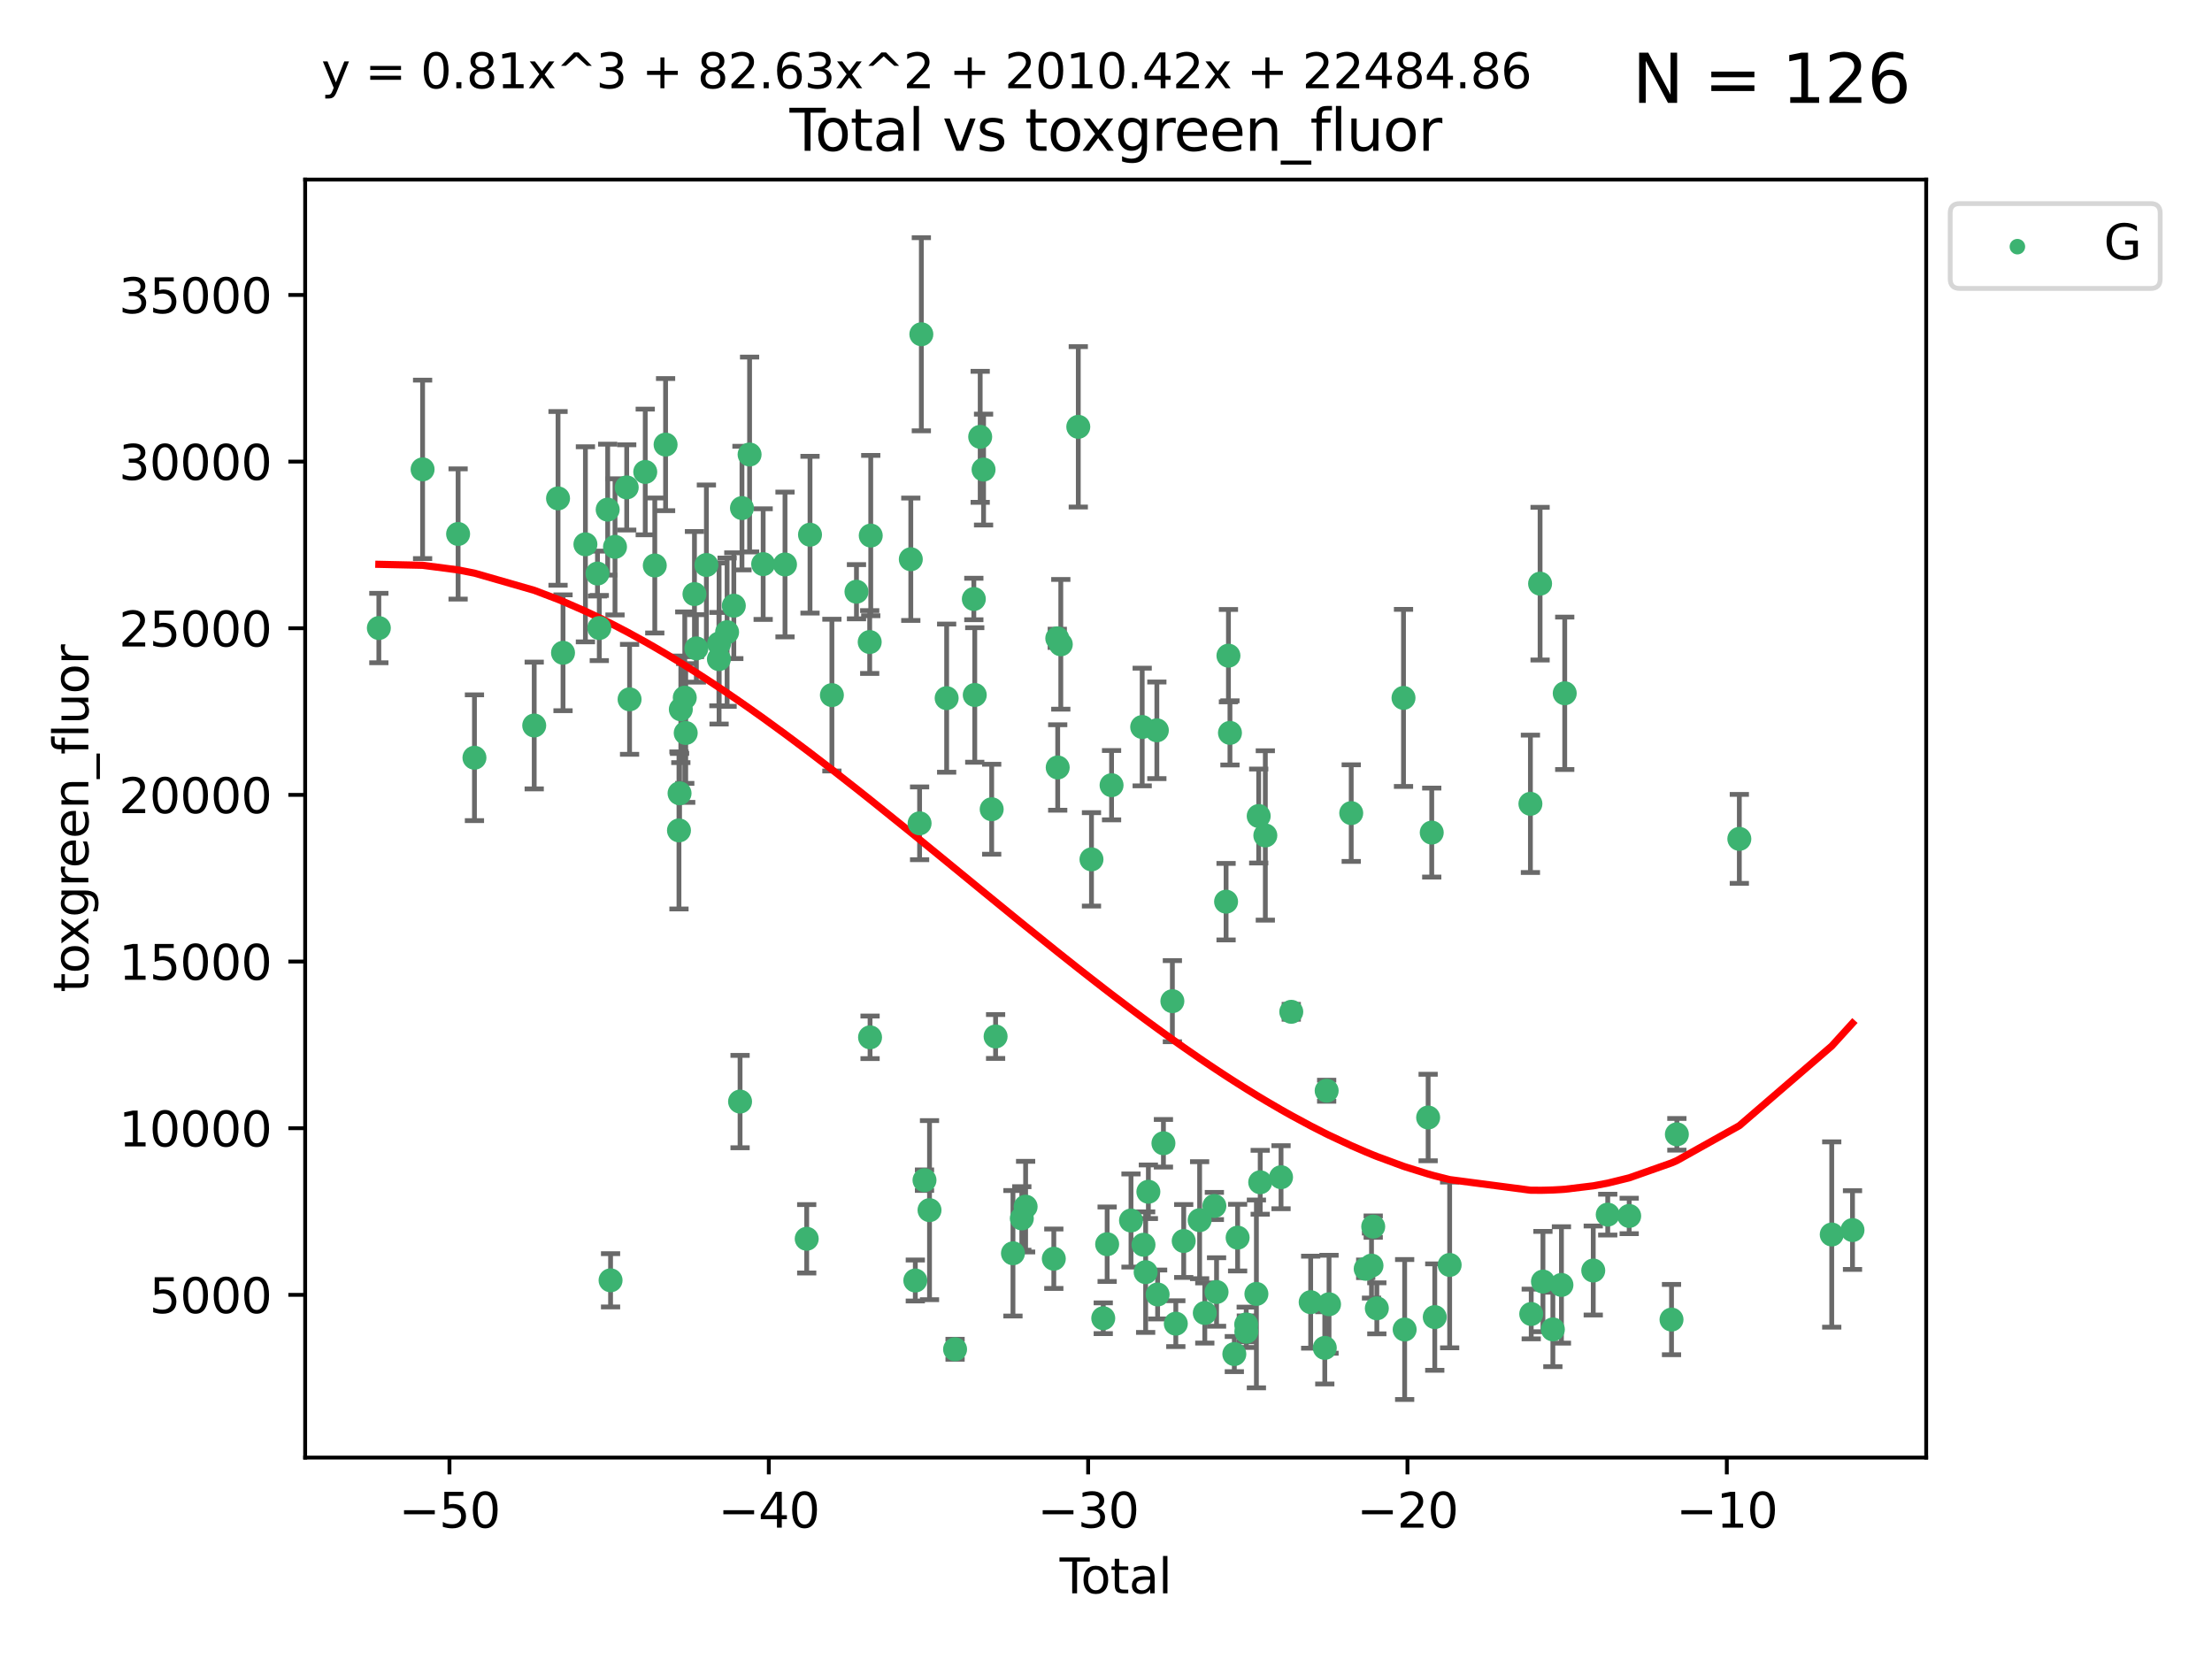 <?xml version="1.0" encoding="utf-8" standalone="no"?>
<!DOCTYPE svg PUBLIC "-//W3C//DTD SVG 1.1//EN"
  "http://www.w3.org/Graphics/SVG/1.1/DTD/svg11.dtd">
<svg xmlns:xlink="http://www.w3.org/1999/xlink" width="460.8pt" height="345.6pt" viewBox="0 0 460.8 345.6" xmlns="http://www.w3.org/2000/svg" version="1.1">
 <defs>
  <style type="text/css">*{stroke-linejoin: round; stroke-linecap: butt}</style>
 </defs>
 <g id="figure_1">
  <g id="patch_1">
   <path d="M 0 345.6 
L 460.8 345.6 
L 460.8 0 
L 0 0 
z
" style="fill: #ffffff"/>
  </g>
  <g id="axes_1">
   <g id="patch_2">
    <path d="M 63.571 303.64 
L 401.26 303.64 
L 401.26 37.411 
L 63.571 37.411 
z
" style="fill: #ffffff"/>
   </g>
   <g id="PathCollection_1">
    <defs>
     <path id="m114952148c" d="M 0 1.118 
C 0.297 1.118 0.581 1 0.791 0.791 
C 1 0.581 1.118 0.297 1.118 0 
C 1.118 -0.297 1 -0.581 0.791 -0.791 
C 0.581 -1 0.297 -1.118 0 -1.118 
C -0.297 -1.118 -0.581 -1 -0.791 -0.791 
C -1 -0.581 -1.118 -0.297 -1.118 0 
C -1.118 0.297 -1 0.581 -0.791 0.791 
C -0.581 1 -0.297 1.118 0 1.118 
z
" style="stroke: #3cb371"/>
    </defs>
    <g clip-path="url(#p432cff7d8d)">
     <use xlink:href="#m114952148c" x="78.921" y="130.83" style="fill: #3cb371; stroke: #3cb371"/>
     <use xlink:href="#m114952148c" x="88.034" y="97.777" style="fill: #3cb371; stroke: #3cb371"/>
     <use xlink:href="#m114952148c" x="95.431" y="111.237" style="fill: #3cb371; stroke: #3cb371"/>
     <use xlink:href="#m114952148c" x="98.837" y="157.848" style="fill: #3cb371; stroke: #3cb371"/>
     <use xlink:href="#m114952148c" x="111.287" y="151.137" style="fill: #3cb371; stroke: #3cb371"/>
     <use xlink:href="#m114952148c" x="116.249" y="103.825" style="fill: #3cb371; stroke: #3cb371"/>
     <use xlink:href="#m114952148c" x="117.288" y="135.986" style="fill: #3cb371; stroke: #3cb371"/>
     <use xlink:href="#m114952148c" x="121.953" y="113.392" style="fill: #3cb371; stroke: #3cb371"/>
     <use xlink:href="#m114952148c" x="124.469" y="119.482" style="fill: #3cb371; stroke: #3cb371"/>
     <use xlink:href="#m114952148c" x="124.844" y="130.829" style="fill: #3cb371; stroke: #3cb371"/>
     <use xlink:href="#m114952148c" x="126.591" y="106.164" style="fill: #3cb371; stroke: #3cb371"/>
     <use xlink:href="#m114952148c" x="127.192" y="266.713" style="fill: #3cb371; stroke: #3cb371"/>
     <use xlink:href="#m114952148c" x="128.117" y="113.922" style="fill: #3cb371; stroke: #3cb371"/>
     <use xlink:href="#m114952148c" x="130.556" y="101.538" style="fill: #3cb371; stroke: #3cb371"/>
     <use xlink:href="#m114952148c" x="131.152" y="145.683" style="fill: #3cb371; stroke: #3cb371"/>
     <use xlink:href="#m114952148c" x="134.417" y="98.315" style="fill: #3cb371; stroke: #3cb371"/>
     <use xlink:href="#m114952148c" x="136.403" y="117.8" style="fill: #3cb371; stroke: #3cb371"/>
     <use xlink:href="#m114952148c" x="138.654" y="92.621" style="fill: #3cb371; stroke: #3cb371"/>
     <use xlink:href="#m114952148c" x="141.442" y="172.99" style="fill: #3cb371; stroke: #3cb371"/>
     <use xlink:href="#m114952148c" x="141.564" y="165.257" style="fill: #3cb371; stroke: #3cb371"/>
     <use xlink:href="#m114952148c" x="141.829" y="147.766" style="fill: #3cb371; stroke: #3cb371"/>
     <use xlink:href="#m114952148c" x="142.649" y="145.335" style="fill: #3cb371; stroke: #3cb371"/>
     <use xlink:href="#m114952148c" x="142.847" y="152.695" style="fill: #3cb371; stroke: #3cb371"/>
     <use xlink:href="#m114952148c" x="144.67" y="123.759" style="fill: #3cb371; stroke: #3cb371"/>
     <use xlink:href="#m114952148c" x="145.066" y="135.072" style="fill: #3cb371; stroke: #3cb371"/>
     <use xlink:href="#m114952148c" x="147.155" y="117.7" style="fill: #3cb371; stroke: #3cb371"/>
     <use xlink:href="#m114952148c" x="149.762" y="137.31" style="fill: #3cb371; stroke: #3cb371"/>
     <use xlink:href="#m114952148c" x="149.798" y="134.054" style="fill: #3cb371; stroke: #3cb371"/>
     <use xlink:href="#m114952148c" x="151.469" y="131.693" style="fill: #3cb371; stroke: #3cb371"/>
     <use xlink:href="#m114952148c" x="152.868" y="126.178" style="fill: #3cb371; stroke: #3cb371"/>
     <use xlink:href="#m114952148c" x="154.169" y="229.478" style="fill: #3cb371; stroke: #3cb371"/>
     <use xlink:href="#m114952148c" x="154.566" y="105.841" style="fill: #3cb371; stroke: #3cb371"/>
     <use xlink:href="#m114952148c" x="156.153" y="94.682" style="fill: #3cb371; stroke: #3cb371"/>
     <use xlink:href="#m114952148c" x="158.981" y="117.516" style="fill: #3cb371; stroke: #3cb371"/>
     <use xlink:href="#m114952148c" x="163.533" y="117.591" style="fill: #3cb371; stroke: #3cb371"/>
     <use xlink:href="#m114952148c" x="168.052" y="258.062" style="fill: #3cb371; stroke: #3cb371"/>
     <use xlink:href="#m114952148c" x="168.74" y="111.387" style="fill: #3cb371; stroke: #3cb371"/>
     <use xlink:href="#m114952148c" x="173.299" y="144.803" style="fill: #3cb371; stroke: #3cb371"/>
     <use xlink:href="#m114952148c" x="178.418" y="123.266" style="fill: #3cb371; stroke: #3cb371"/>
     <use xlink:href="#m114952148c" x="181.175" y="133.747" style="fill: #3cb371; stroke: #3cb371"/>
     <use xlink:href="#m114952148c" x="181.248" y="216.096" style="fill: #3cb371; stroke: #3cb371"/>
     <use xlink:href="#m114952148c" x="181.392" y="111.568" style="fill: #3cb371; stroke: #3cb371"/>
     <use xlink:href="#m114952148c" x="189.737" y="116.501" style="fill: #3cb371; stroke: #3cb371"/>
     <use xlink:href="#m114952148c" x="190.676" y="266.753" style="fill: #3cb371; stroke: #3cb371"/>
     <use xlink:href="#m114952148c" x="191.568" y="171.514" style="fill: #3cb371; stroke: #3cb371"/>
     <use xlink:href="#m114952148c" x="191.932" y="69.63" style="fill: #3cb371; stroke: #3cb371"/>
     <use xlink:href="#m114952148c" x="192.59" y="245.851" style="fill: #3cb371; stroke: #3cb371"/>
     <use xlink:href="#m114952148c" x="193.635" y="252.095" style="fill: #3cb371; stroke: #3cb371"/>
     <use xlink:href="#m114952148c" x="197.204" y="145.436" style="fill: #3cb371; stroke: #3cb371"/>
     <use xlink:href="#m114952148c" x="198.959" y="281.073" style="fill: #3cb371; stroke: #3cb371"/>
     <use xlink:href="#m114952148c" x="202.868" y="124.782" style="fill: #3cb371; stroke: #3cb371"/>
     <use xlink:href="#m114952148c" x="203.06" y="144.776" style="fill: #3cb371; stroke: #3cb371"/>
     <use xlink:href="#m114952148c" x="204.192" y="91" style="fill: #3cb371; stroke: #3cb371"/>
     <use xlink:href="#m114952148c" x="204.894" y="97.82" style="fill: #3cb371; stroke: #3cb371"/>
     <use xlink:href="#m114952148c" x="206.587" y="168.581" style="fill: #3cb371; stroke: #3cb371"/>
     <use xlink:href="#m114952148c" x="207.402" y="215.916" style="fill: #3cb371; stroke: #3cb371"/>
     <use xlink:href="#m114952148c" x="211.018" y="261.081" style="fill: #3cb371; stroke: #3cb371"/>
     <use xlink:href="#m114952148c" x="212.862" y="253.825" style="fill: #3cb371; stroke: #3cb371"/>
     <use xlink:href="#m114952148c" x="213.656" y="251.366" style="fill: #3cb371; stroke: #3cb371"/>
     <use xlink:href="#m114952148c" x="219.528" y="262.216" style="fill: #3cb371; stroke: #3cb371"/>
     <use xlink:href="#m114952148c" x="220.251" y="132.976" style="fill: #3cb371; stroke: #3cb371"/>
     <use xlink:href="#m114952148c" x="220.34" y="159.879" style="fill: #3cb371; stroke: #3cb371"/>
     <use xlink:href="#m114952148c" x="220.984" y="134.223" style="fill: #3cb371; stroke: #3cb371"/>
     <use xlink:href="#m114952148c" x="224.627" y="88.917" style="fill: #3cb371; stroke: #3cb371"/>
     <use xlink:href="#m114952148c" x="227.375" y="179.022" style="fill: #3cb371; stroke: #3cb371"/>
     <use xlink:href="#m114952148c" x="229.827" y="274.614" style="fill: #3cb371; stroke: #3cb371"/>
     <use xlink:href="#m114952148c" x="230.639" y="259.192" style="fill: #3cb371; stroke: #3cb371"/>
     <use xlink:href="#m114952148c" x="231.56" y="163.568" style="fill: #3cb371; stroke: #3cb371"/>
     <use xlink:href="#m114952148c" x="235.608" y="254.253" style="fill: #3cb371; stroke: #3cb371"/>
     <use xlink:href="#m114952148c" x="237.939" y="151.448" style="fill: #3cb371; stroke: #3cb371"/>
     <use xlink:href="#m114952148c" x="238.211" y="259.305" style="fill: #3cb371; stroke: #3cb371"/>
     <use xlink:href="#m114952148c" x="238.66" y="265.013" style="fill: #3cb371; stroke: #3cb371"/>
     <use xlink:href="#m114952148c" x="239.227" y="248.264" style="fill: #3cb371; stroke: #3cb371"/>
     <use xlink:href="#m114952148c" x="240.994" y="152.138" style="fill: #3cb371; stroke: #3cb371"/>
     <use xlink:href="#m114952148c" x="241.154" y="269.662" style="fill: #3cb371; stroke: #3cb371"/>
     <use xlink:href="#m114952148c" x="242.364" y="238.161" style="fill: #3cb371; stroke: #3cb371"/>
     <use xlink:href="#m114952148c" x="244.227" y="208.561" style="fill: #3cb371; stroke: #3cb371"/>
     <use xlink:href="#m114952148c" x="244.944" y="275.745" style="fill: #3cb371; stroke: #3cb371"/>
     <use xlink:href="#m114952148c" x="246.589" y="258.52" style="fill: #3cb371; stroke: #3cb371"/>
     <use xlink:href="#m114952148c" x="249.904" y="254.188" style="fill: #3cb371; stroke: #3cb371"/>
     <use xlink:href="#m114952148c" x="250.982" y="273.523" style="fill: #3cb371; stroke: #3cb371"/>
     <use xlink:href="#m114952148c" x="252.976" y="251.227" style="fill: #3cb371; stroke: #3cb371"/>
     <use xlink:href="#m114952148c" x="253.43" y="269.148" style="fill: #3cb371; stroke: #3cb371"/>
     <use xlink:href="#m114952148c" x="255.414" y="187.835" style="fill: #3cb371; stroke: #3cb371"/>
     <use xlink:href="#m114952148c" x="255.907" y="136.587" style="fill: #3cb371; stroke: #3cb371"/>
     <use xlink:href="#m114952148c" x="256.223" y="152.671" style="fill: #3cb371; stroke: #3cb371"/>
     <use xlink:href="#m114952148c" x="257.133" y="282.075" style="fill: #3cb371; stroke: #3cb371"/>
     <use xlink:href="#m114952148c" x="257.82" y="257.823" style="fill: #3cb371; stroke: #3cb371"/>
     <use xlink:href="#m114952148c" x="259.608" y="275.909" style="fill: #3cb371; stroke: #3cb371"/>
     <use xlink:href="#m114952148c" x="259.636" y="277.417" style="fill: #3cb371; stroke: #3cb371"/>
     <use xlink:href="#m114952148c" x="261.731" y="269.548" style="fill: #3cb371; stroke: #3cb371"/>
     <use xlink:href="#m114952148c" x="262.21" y="169.996" style="fill: #3cb371; stroke: #3cb371"/>
     <use xlink:href="#m114952148c" x="262.525" y="246.288" style="fill: #3cb371; stroke: #3cb371"/>
     <use xlink:href="#m114952148c" x="263.591" y="174.038" style="fill: #3cb371; stroke: #3cb371"/>
     <use xlink:href="#m114952148c" x="266.864" y="245.233" style="fill: #3cb371; stroke: #3cb371"/>
     <use xlink:href="#m114952148c" x="268.995" y="210.777" style="fill: #3cb371; stroke: #3cb371"/>
     <use xlink:href="#m114952148c" x="273.038" y="271.266" style="fill: #3cb371; stroke: #3cb371"/>
     <use xlink:href="#m114952148c" x="275.977" y="280.788" style="fill: #3cb371; stroke: #3cb371"/>
     <use xlink:href="#m114952148c" x="276.367" y="227.216" style="fill: #3cb371; stroke: #3cb371"/>
     <use xlink:href="#m114952148c" x="276.862" y="271.698" style="fill: #3cb371; stroke: #3cb371"/>
     <use xlink:href="#m114952148c" x="281.485" y="169.385" style="fill: #3cb371; stroke: #3cb371"/>
     <use xlink:href="#m114952148c" x="284.501" y="264.314" style="fill: #3cb371; stroke: #3cb371"/>
     <use xlink:href="#m114952148c" x="285.709" y="263.643" style="fill: #3cb371; stroke: #3cb371"/>
     <use xlink:href="#m114952148c" x="286.066" y="255.53" style="fill: #3cb371; stroke: #3cb371"/>
     <use xlink:href="#m114952148c" x="286.819" y="272.549" style="fill: #3cb371; stroke: #3cb371"/>
     <use xlink:href="#m114952148c" x="292.376" y="145.387" style="fill: #3cb371; stroke: #3cb371"/>
     <use xlink:href="#m114952148c" x="292.616" y="276.963" style="fill: #3cb371; stroke: #3cb371"/>
     <use xlink:href="#m114952148c" x="297.507" y="232.798" style="fill: #3cb371; stroke: #3cb371"/>
     <use xlink:href="#m114952148c" x="298.257" y="173.442" style="fill: #3cb371; stroke: #3cb371"/>
     <use xlink:href="#m114952148c" x="298.888" y="274.372" style="fill: #3cb371; stroke: #3cb371"/>
     <use xlink:href="#m114952148c" x="301.99" y="263.509" style="fill: #3cb371; stroke: #3cb371"/>
     <use xlink:href="#m114952148c" x="318.814" y="167.448" style="fill: #3cb371; stroke: #3cb371"/>
     <use xlink:href="#m114952148c" x="318.983" y="273.729" style="fill: #3cb371; stroke: #3cb371"/>
     <use xlink:href="#m114952148c" x="320.828" y="121.587" style="fill: #3cb371; stroke: #3cb371"/>
     <use xlink:href="#m114952148c" x="321.424" y="266.973" style="fill: #3cb371; stroke: #3cb371"/>
     <use xlink:href="#m114952148c" x="323.49" y="276.938" style="fill: #3cb371; stroke: #3cb371"/>
     <use xlink:href="#m114952148c" x="325.277" y="267.674" style="fill: #3cb371; stroke: #3cb371"/>
     <use xlink:href="#m114952148c" x="325.963" y="144.425" style="fill: #3cb371; stroke: #3cb371"/>
     <use xlink:href="#m114952148c" x="331.904" y="264.671" style="fill: #3cb371; stroke: #3cb371"/>
     <use xlink:href="#m114952148c" x="334.921" y="253.028" style="fill: #3cb371; stroke: #3cb371"/>
     <use xlink:href="#m114952148c" x="339.39" y="253.306" style="fill: #3cb371; stroke: #3cb371"/>
     <use xlink:href="#m114952148c" x="348.207" y="274.891" style="fill: #3cb371; stroke: #3cb371"/>
     <use xlink:href="#m114952148c" x="349.323" y="236.299" style="fill: #3cb371; stroke: #3cb371"/>
     <use xlink:href="#m114952148c" x="362.334" y="174.754" style="fill: #3cb371; stroke: #3cb371"/>
     <use xlink:href="#m114952148c" x="381.585" y="257.171" style="fill: #3cb371; stroke: #3cb371"/>
     <use xlink:href="#m114952148c" x="385.911" y="256.245" style="fill: #3cb371; stroke: #3cb371"/>
    </g>
   </g>
   <g id="matplotlib.axis_1">
    <g id="xtick_1">
     <g id="line2d_1">
      <defs>
       <path id="m60a2c0a910" d="M 0 0 
L 0 3.5 
" style="stroke: #000000; stroke-width: 0.8"/>
      </defs>
      <g>
       <use xlink:href="#m60a2c0a910" x="93.632" y="303.64" style="stroke: #000000; stroke-width: 0.8"/>
      </g>
     </g>
     <g id="text_1">
      <!-- −50 -->
      <g transform="translate(83.08 318.238)scale(0.1 -0.1)">
       <defs>
        <path id="DejaVuSans-2212" d="M 678 2272 
L 4684 2272 
L 4684 1741 
L 678 1741 
L 678 2272 
z
" transform="scale(0.016)"/>
        <path id="DejaVuSans-35" d="M 691 4666 
L 3169 4666 
L 3169 4134 
L 1269 4134 
L 1269 2991 
Q 1406 3038 1543 3061 
Q 1681 3084 1819 3084 
Q 2600 3084 3056 2656 
Q 3513 2228 3513 1497 
Q 3513 744 3044 326 
Q 2575 -91 1722 -91 
Q 1428 -91 1123 -41 
Q 819 9 494 109 
L 494 744 
Q 775 591 1075 516 
Q 1375 441 1709 441 
Q 2250 441 2565 725 
Q 2881 1009 2881 1497 
Q 2881 1984 2565 2268 
Q 2250 2553 1709 2553 
Q 1456 2553 1204 2497 
Q 953 2441 691 2322 
L 691 4666 
z
" transform="scale(0.016)"/>
        <path id="DejaVuSans-30" d="M 2034 4250 
Q 1547 4250 1301 3770 
Q 1056 3291 1056 2328 
Q 1056 1369 1301 889 
Q 1547 409 2034 409 
Q 2525 409 2770 889 
Q 3016 1369 3016 2328 
Q 3016 3291 2770 3770 
Q 2525 4250 2034 4250 
z
M 2034 4750 
Q 2819 4750 3233 4129 
Q 3647 3509 3647 2328 
Q 3647 1150 3233 529 
Q 2819 -91 2034 -91 
Q 1250 -91 836 529 
Q 422 1150 422 2328 
Q 422 3509 836 4129 
Q 1250 4750 2034 4750 
z
" transform="scale(0.016)"/>
       </defs>
       <use xlink:href="#DejaVuSans-2212"/>
       <use xlink:href="#DejaVuSans-35" x="83.789"/>
       <use xlink:href="#DejaVuSans-30" x="147.412"/>
      </g>
     </g>
    </g>
    <g id="xtick_2">
     <g id="line2d_2">
      <g>
       <use xlink:href="#m60a2c0a910" x="160.156" y="303.64" style="stroke: #000000; stroke-width: 0.8"/>
      </g>
     </g>
     <g id="text_2">
      <!-- −40 -->
      <g transform="translate(149.604 318.238)scale(0.1 -0.1)">
       <defs>
        <path id="DejaVuSans-34" d="M 2419 4116 
L 825 1625 
L 2419 1625 
L 2419 4116 
z
M 2253 4666 
L 3047 4666 
L 3047 1625 
L 3713 1625 
L 3713 1100 
L 3047 1100 
L 3047 0 
L 2419 0 
L 2419 1100 
L 313 1100 
L 313 1709 
L 2253 4666 
z
" transform="scale(0.016)"/>
       </defs>
       <use xlink:href="#DejaVuSans-2212"/>
       <use xlink:href="#DejaVuSans-34" x="83.789"/>
       <use xlink:href="#DejaVuSans-30" x="147.412"/>
      </g>
     </g>
    </g>
    <g id="xtick_3">
     <g id="line2d_3">
      <g>
       <use xlink:href="#m60a2c0a910" x="226.68" y="303.64" style="stroke: #000000; stroke-width: 0.8"/>
      </g>
     </g>
     <g id="text_3">
      <!-- −30 -->
      <g transform="translate(216.127 318.238)scale(0.1 -0.1)">
       <defs>
        <path id="DejaVuSans-33" d="M 2597 2516 
Q 3050 2419 3304 2112 
Q 3559 1806 3559 1356 
Q 3559 666 3084 287 
Q 2609 -91 1734 -91 
Q 1441 -91 1130 -33 
Q 819 25 488 141 
L 488 750 
Q 750 597 1062 519 
Q 1375 441 1716 441 
Q 2309 441 2620 675 
Q 2931 909 2931 1356 
Q 2931 1769 2642 2001 
Q 2353 2234 1838 2234 
L 1294 2234 
L 1294 2753 
L 1863 2753 
Q 2328 2753 2575 2939 
Q 2822 3125 2822 3475 
Q 2822 3834 2567 4026 
Q 2313 4219 1838 4219 
Q 1578 4219 1281 4162 
Q 984 4106 628 3988 
L 628 4550 
Q 988 4650 1302 4700 
Q 1616 4750 1894 4750 
Q 2613 4750 3031 4423 
Q 3450 4097 3450 3541 
Q 3450 3153 3228 2886 
Q 3006 2619 2597 2516 
z
" transform="scale(0.016)"/>
       </defs>
       <use xlink:href="#DejaVuSans-2212"/>
       <use xlink:href="#DejaVuSans-33" x="83.789"/>
       <use xlink:href="#DejaVuSans-30" x="147.412"/>
      </g>
     </g>
    </g>
    <g id="xtick_4">
     <g id="line2d_4">
      <g>
       <use xlink:href="#m60a2c0a910" x="293.203" y="303.64" style="stroke: #000000; stroke-width: 0.8"/>
      </g>
     </g>
     <g id="text_4">
      <!-- −20 -->
      <g transform="translate(282.651 318.238)scale(0.1 -0.1)">
       <defs>
        <path id="DejaVuSans-32" d="M 1228 531 
L 3431 531 
L 3431 0 
L 469 0 
L 469 531 
Q 828 903 1448 1529 
Q 2069 2156 2228 2338 
Q 2531 2678 2651 2914 
Q 2772 3150 2772 3378 
Q 2772 3750 2511 3984 
Q 2250 4219 1831 4219 
Q 1534 4219 1204 4116 
Q 875 4013 500 3803 
L 500 4441 
Q 881 4594 1212 4672 
Q 1544 4750 1819 4750 
Q 2544 4750 2975 4387 
Q 3406 4025 3406 3419 
Q 3406 3131 3298 2873 
Q 3191 2616 2906 2266 
Q 2828 2175 2409 1742 
Q 1991 1309 1228 531 
z
" transform="scale(0.016)"/>
       </defs>
       <use xlink:href="#DejaVuSans-2212"/>
       <use xlink:href="#DejaVuSans-32" x="83.789"/>
       <use xlink:href="#DejaVuSans-30" x="147.412"/>
      </g>
     </g>
    </g>
    <g id="xtick_5">
     <g id="line2d_5">
      <g>
       <use xlink:href="#m60a2c0a910" x="359.727" y="303.64" style="stroke: #000000; stroke-width: 0.8"/>
      </g>
     </g>
     <g id="text_5">
      <!-- −10 -->
      <g transform="translate(349.174 318.238)scale(0.1 -0.1)">
       <defs>
        <path id="DejaVuSans-31" d="M 794 531 
L 1825 531 
L 1825 4091 
L 703 3866 
L 703 4441 
L 1819 4666 
L 2450 4666 
L 2450 531 
L 3481 531 
L 3481 0 
L 794 0 
L 794 531 
z
" transform="scale(0.016)"/>
       </defs>
       <use xlink:href="#DejaVuSans-2212"/>
       <use xlink:href="#DejaVuSans-31" x="83.789"/>
       <use xlink:href="#DejaVuSans-30" x="147.412"/>
      </g>
     </g>
    </g>
    <g id="text_6">
     <!-- Total -->
     <g transform="translate(220.739 331.917)scale(0.1 -0.1)">
      <defs>
       <path id="DejaVuSans-54" d="M -19 4666 
L 3928 4666 
L 3928 4134 
L 2272 4134 
L 2272 0 
L 1638 0 
L 1638 4134 
L -19 4134 
L -19 4666 
z
" transform="scale(0.016)"/>
       <path id="DejaVuSans-6f" d="M 1959 3097 
Q 1497 3097 1228 2736 
Q 959 2375 959 1747 
Q 959 1119 1226 758 
Q 1494 397 1959 397 
Q 2419 397 2687 759 
Q 2956 1122 2956 1747 
Q 2956 2369 2687 2733 
Q 2419 3097 1959 3097 
z
M 1959 3584 
Q 2709 3584 3137 3096 
Q 3566 2609 3566 1747 
Q 3566 888 3137 398 
Q 2709 -91 1959 -91 
Q 1206 -91 779 398 
Q 353 888 353 1747 
Q 353 2609 779 3096 
Q 1206 3584 1959 3584 
z
" transform="scale(0.016)"/>
       <path id="DejaVuSans-74" d="M 1172 4494 
L 1172 3500 
L 2356 3500 
L 2356 3053 
L 1172 3053 
L 1172 1153 
Q 1172 725 1289 603 
Q 1406 481 1766 481 
L 2356 481 
L 2356 0 
L 1766 0 
Q 1100 0 847 248 
Q 594 497 594 1153 
L 594 3053 
L 172 3053 
L 172 3500 
L 594 3500 
L 594 4494 
L 1172 4494 
z
" transform="scale(0.016)"/>
       <path id="DejaVuSans-61" d="M 2194 1759 
Q 1497 1759 1228 1600 
Q 959 1441 959 1056 
Q 959 750 1161 570 
Q 1363 391 1709 391 
Q 2188 391 2477 730 
Q 2766 1069 2766 1631 
L 2766 1759 
L 2194 1759 
z
M 3341 1997 
L 3341 0 
L 2766 0 
L 2766 531 
Q 2569 213 2275 61 
Q 1981 -91 1556 -91 
Q 1019 -91 701 211 
Q 384 513 384 1019 
Q 384 1609 779 1909 
Q 1175 2209 1959 2209 
L 2766 2209 
L 2766 2266 
Q 2766 2663 2505 2880 
Q 2244 3097 1772 3097 
Q 1472 3097 1187 3025 
Q 903 2953 641 2809 
L 641 3341 
Q 956 3463 1253 3523 
Q 1550 3584 1831 3584 
Q 2591 3584 2966 3190 
Q 3341 2797 3341 1997 
z
" transform="scale(0.016)"/>
       <path id="DejaVuSans-6c" d="M 603 4863 
L 1178 4863 
L 1178 0 
L 603 0 
L 603 4863 
z
" transform="scale(0.016)"/>
      </defs>
      <use xlink:href="#DejaVuSans-54"/>
      <use xlink:href="#DejaVuSans-6f" x="44.084"/>
      <use xlink:href="#DejaVuSans-74" x="105.266"/>
      <use xlink:href="#DejaVuSans-61" x="144.475"/>
      <use xlink:href="#DejaVuSans-6c" x="205.754"/>
     </g>
    </g>
   </g>
   <g id="matplotlib.axis_2">
    <g id="ytick_1">
     <g id="line2d_6">
      <defs>
       <path id="mb5a35a8bf0" d="M 0 0 
L -3.5 0 
" style="stroke: #000000; stroke-width: 0.8"/>
      </defs>
      <g>
       <use xlink:href="#mb5a35a8bf0" x="63.571" y="269.74" style="stroke: #000000; stroke-width: 0.8"/>
      </g>
     </g>
     <g id="text_7">
      <!-- 5000 -->
      <g transform="translate(31.121 273.539)scale(0.1 -0.1)">
       <use xlink:href="#DejaVuSans-35"/>
       <use xlink:href="#DejaVuSans-30" x="63.623"/>
       <use xlink:href="#DejaVuSans-30" x="127.246"/>
       <use xlink:href="#DejaVuSans-30" x="190.869"/>
      </g>
     </g>
    </g>
    <g id="ytick_2">
     <g id="line2d_7">
      <g>
       <use xlink:href="#mb5a35a8bf0" x="63.571" y="235.024" style="stroke: #000000; stroke-width: 0.8"/>
      </g>
     </g>
     <g id="text_8">
      <!-- 10000 -->
      <g transform="translate(24.759 238.823)scale(0.1 -0.1)">
       <use xlink:href="#DejaVuSans-31"/>
       <use xlink:href="#DejaVuSans-30" x="63.623"/>
       <use xlink:href="#DejaVuSans-30" x="127.246"/>
       <use xlink:href="#DejaVuSans-30" x="190.869"/>
       <use xlink:href="#DejaVuSans-30" x="254.492"/>
      </g>
     </g>
    </g>
    <g id="ytick_3">
     <g id="line2d_8">
      <g>
       <use xlink:href="#mb5a35a8bf0" x="63.571" y="200.307" style="stroke: #000000; stroke-width: 0.8"/>
      </g>
     </g>
     <g id="text_9">
      <!-- 15000 -->
      <g transform="translate(24.759 204.106)scale(0.1 -0.1)">
       <use xlink:href="#DejaVuSans-31"/>
       <use xlink:href="#DejaVuSans-35" x="63.623"/>
       <use xlink:href="#DejaVuSans-30" x="127.246"/>
       <use xlink:href="#DejaVuSans-30" x="190.869"/>
       <use xlink:href="#DejaVuSans-30" x="254.492"/>
      </g>
     </g>
    </g>
    <g id="ytick_4">
     <g id="line2d_9">
      <g>
       <use xlink:href="#mb5a35a8bf0" x="63.571" y="165.591" style="stroke: #000000; stroke-width: 0.8"/>
      </g>
     </g>
     <g id="text_10">
      <!-- 20000 -->
      <g transform="translate(24.759 169.39)scale(0.1 -0.1)">
       <use xlink:href="#DejaVuSans-32"/>
       <use xlink:href="#DejaVuSans-30" x="63.623"/>
       <use xlink:href="#DejaVuSans-30" x="127.246"/>
       <use xlink:href="#DejaVuSans-30" x="190.869"/>
       <use xlink:href="#DejaVuSans-30" x="254.492"/>
      </g>
     </g>
    </g>
    <g id="ytick_5">
     <g id="line2d_10">
      <g>
       <use xlink:href="#mb5a35a8bf0" x="63.571" y="130.875" style="stroke: #000000; stroke-width: 0.8"/>
      </g>
     </g>
     <g id="text_11">
      <!-- 25000 -->
      <g transform="translate(24.759 134.674)scale(0.1 -0.1)">
       <use xlink:href="#DejaVuSans-32"/>
       <use xlink:href="#DejaVuSans-35" x="63.623"/>
       <use xlink:href="#DejaVuSans-30" x="127.246"/>
       <use xlink:href="#DejaVuSans-30" x="190.869"/>
       <use xlink:href="#DejaVuSans-30" x="254.492"/>
      </g>
     </g>
    </g>
    <g id="ytick_6">
     <g id="line2d_11">
      <g>
       <use xlink:href="#mb5a35a8bf0" x="63.571" y="96.158" style="stroke: #000000; stroke-width: 0.8"/>
      </g>
     </g>
     <g id="text_12">
      <!-- 30000 -->
      <g transform="translate(24.759 99.958)scale(0.1 -0.1)">
       <use xlink:href="#DejaVuSans-33"/>
       <use xlink:href="#DejaVuSans-30" x="63.623"/>
       <use xlink:href="#DejaVuSans-30" x="127.246"/>
       <use xlink:href="#DejaVuSans-30" x="190.869"/>
       <use xlink:href="#DejaVuSans-30" x="254.492"/>
      </g>
     </g>
    </g>
    <g id="ytick_7">
     <g id="line2d_12">
      <g>
       <use xlink:href="#mb5a35a8bf0" x="63.571" y="61.442" style="stroke: #000000; stroke-width: 0.8"/>
      </g>
     </g>
     <g id="text_13">
      <!-- 35000 -->
      <g transform="translate(24.759 65.241)scale(0.1 -0.1)">
       <use xlink:href="#DejaVuSans-33"/>
       <use xlink:href="#DejaVuSans-35" x="63.623"/>
       <use xlink:href="#DejaVuSans-30" x="127.246"/>
       <use xlink:href="#DejaVuSans-30" x="190.869"/>
       <use xlink:href="#DejaVuSans-30" x="254.492"/>
      </g>
     </g>
    </g>
    <g id="text_14">
     <!-- toxgreen_fluor -->
     <g transform="translate(18.401 206.72)rotate(-90)scale(0.1 -0.1)">
      <defs>
       <path id="DejaVuSans-78" d="M 3513 3500 
L 2247 1797 
L 3578 0 
L 2900 0 
L 1881 1375 
L 863 0 
L 184 0 
L 1544 1831 
L 300 3500 
L 978 3500 
L 1906 2253 
L 2834 3500 
L 3513 3500 
z
" transform="scale(0.016)"/>
       <path id="DejaVuSans-67" d="M 2906 1791 
Q 2906 2416 2648 2759 
Q 2391 3103 1925 3103 
Q 1463 3103 1205 2759 
Q 947 2416 947 1791 
Q 947 1169 1205 825 
Q 1463 481 1925 481 
Q 2391 481 2648 825 
Q 2906 1169 2906 1791 
z
M 3481 434 
Q 3481 -459 3084 -895 
Q 2688 -1331 1869 -1331 
Q 1566 -1331 1297 -1286 
Q 1028 -1241 775 -1147 
L 775 -588 
Q 1028 -725 1275 -790 
Q 1522 -856 1778 -856 
Q 2344 -856 2625 -561 
Q 2906 -266 2906 331 
L 2906 616 
Q 2728 306 2450 153 
Q 2172 0 1784 0 
Q 1141 0 747 490 
Q 353 981 353 1791 
Q 353 2603 747 3093 
Q 1141 3584 1784 3584 
Q 2172 3584 2450 3431 
Q 2728 3278 2906 2969 
L 2906 3500 
L 3481 3500 
L 3481 434 
z
" transform="scale(0.016)"/>
       <path id="DejaVuSans-72" d="M 2631 2963 
Q 2534 3019 2420 3045 
Q 2306 3072 2169 3072 
Q 1681 3072 1420 2755 
Q 1159 2438 1159 1844 
L 1159 0 
L 581 0 
L 581 3500 
L 1159 3500 
L 1159 2956 
Q 1341 3275 1631 3429 
Q 1922 3584 2338 3584 
Q 2397 3584 2469 3576 
Q 2541 3569 2628 3553 
L 2631 2963 
z
" transform="scale(0.016)"/>
       <path id="DejaVuSans-65" d="M 3597 1894 
L 3597 1613 
L 953 1613 
Q 991 1019 1311 708 
Q 1631 397 2203 397 
Q 2534 397 2845 478 
Q 3156 559 3463 722 
L 3463 178 
Q 3153 47 2828 -22 
Q 2503 -91 2169 -91 
Q 1331 -91 842 396 
Q 353 884 353 1716 
Q 353 2575 817 3079 
Q 1281 3584 2069 3584 
Q 2775 3584 3186 3129 
Q 3597 2675 3597 1894 
z
M 3022 2063 
Q 3016 2534 2758 2815 
Q 2500 3097 2075 3097 
Q 1594 3097 1305 2825 
Q 1016 2553 972 2059 
L 3022 2063 
z
" transform="scale(0.016)"/>
       <path id="DejaVuSans-6e" d="M 3513 2113 
L 3513 0 
L 2938 0 
L 2938 2094 
Q 2938 2591 2744 2837 
Q 2550 3084 2163 3084 
Q 1697 3084 1428 2787 
Q 1159 2491 1159 1978 
L 1159 0 
L 581 0 
L 581 3500 
L 1159 3500 
L 1159 2956 
Q 1366 3272 1645 3428 
Q 1925 3584 2291 3584 
Q 2894 3584 3203 3211 
Q 3513 2838 3513 2113 
z
" transform="scale(0.016)"/>
       <path id="DejaVuSans-5f" d="M 3263 -1063 
L 3263 -1509 
L -63 -1509 
L -63 -1063 
L 3263 -1063 
z
" transform="scale(0.016)"/>
       <path id="DejaVuSans-66" d="M 2375 4863 
L 2375 4384 
L 1825 4384 
Q 1516 4384 1395 4259 
Q 1275 4134 1275 3809 
L 1275 3500 
L 2222 3500 
L 2222 3053 
L 1275 3053 
L 1275 0 
L 697 0 
L 697 3053 
L 147 3053 
L 147 3500 
L 697 3500 
L 697 3744 
Q 697 4328 969 4595 
Q 1241 4863 1831 4863 
L 2375 4863 
z
" transform="scale(0.016)"/>
       <path id="DejaVuSans-75" d="M 544 1381 
L 544 3500 
L 1119 3500 
L 1119 1403 
Q 1119 906 1312 657 
Q 1506 409 1894 409 
Q 2359 409 2629 706 
Q 2900 1003 2900 1516 
L 2900 3500 
L 3475 3500 
L 3475 0 
L 2900 0 
L 2900 538 
Q 2691 219 2414 64 
Q 2138 -91 1772 -91 
Q 1169 -91 856 284 
Q 544 659 544 1381 
z
M 1991 3584 
L 1991 3584 
z
" transform="scale(0.016)"/>
      </defs>
      <use xlink:href="#DejaVuSans-74"/>
      <use xlink:href="#DejaVuSans-6f" x="39.209"/>
      <use xlink:href="#DejaVuSans-78" x="97.266"/>
      <use xlink:href="#DejaVuSans-67" x="156.445"/>
      <use xlink:href="#DejaVuSans-72" x="219.922"/>
      <use xlink:href="#DejaVuSans-65" x="258.785"/>
      <use xlink:href="#DejaVuSans-65" x="320.309"/>
      <use xlink:href="#DejaVuSans-6e" x="381.832"/>
      <use xlink:href="#DejaVuSans-5f" x="445.211"/>
      <use xlink:href="#DejaVuSans-66" x="495.211"/>
      <use xlink:href="#DejaVuSans-6c" x="530.416"/>
      <use xlink:href="#DejaVuSans-75" x="558.199"/>
      <use xlink:href="#DejaVuSans-6f" x="621.578"/>
      <use xlink:href="#DejaVuSans-72" x="682.76"/>
     </g>
    </g>
   </g>
   <g id="LineCollection_1">
    <path d="M 78.921 138.061 
L 78.921 123.599 
" clip-path="url(#p432cff7d8d)" style="fill: none; stroke: #696969"/>
    <path d="M 88.034 116.364 
L 88.034 79.19 
" clip-path="url(#p432cff7d8d)" style="fill: none; stroke: #696969"/>
    <path d="M 95.431 124.802 
L 95.431 97.672 
" clip-path="url(#p432cff7d8d)" style="fill: none; stroke: #696969"/>
    <path d="M 98.837 170.949 
L 98.837 144.747 
" clip-path="url(#p432cff7d8d)" style="fill: none; stroke: #696969"/>
    <path d="M 111.287 164.341 
L 111.287 137.933 
" clip-path="url(#p432cff7d8d)" style="fill: none; stroke: #696969"/>
    <path d="M 116.249 121.918 
L 116.249 85.731 
" clip-path="url(#p432cff7d8d)" style="fill: none; stroke: #696969"/>
    <path d="M 117.288 148.054 
L 117.288 123.919 
" clip-path="url(#p432cff7d8d)" style="fill: none; stroke: #696969"/>
    <path d="M 121.953 133.715 
L 121.953 93.07 
" clip-path="url(#p432cff7d8d)" style="fill: none; stroke: #696969"/>
    <path d="M 124.469 124.157 
L 124.469 114.807 
" clip-path="url(#p432cff7d8d)" style="fill: none; stroke: #696969"/>
    <path d="M 124.844 137.615 
L 124.844 124.044 
" clip-path="url(#p432cff7d8d)" style="fill: none; stroke: #696969"/>
    <path d="M 126.591 119.8 
L 126.591 92.527 
" clip-path="url(#p432cff7d8d)" style="fill: none; stroke: #696969"/>
    <path d="M 127.192 272.263 
L 127.192 261.164 
" clip-path="url(#p432cff7d8d)" style="fill: none; stroke: #696969"/>
    <path d="M 128.117 128.103 
L 128.117 99.741 
" clip-path="url(#p432cff7d8d)" style="fill: none; stroke: #696969"/>
    <path d="M 130.556 110.417 
L 130.556 92.659 
" clip-path="url(#p432cff7d8d)" style="fill: none; stroke: #696969"/>
    <path d="M 131.152 157.132 
L 131.152 134.235 
" clip-path="url(#p432cff7d8d)" style="fill: none; stroke: #696969"/>
    <path d="M 134.417 111.41 
L 134.417 85.22 
" clip-path="url(#p432cff7d8d)" style="fill: none; stroke: #696969"/>
    <path d="M 136.403 131.862 
L 136.403 103.739 
" clip-path="url(#p432cff7d8d)" style="fill: none; stroke: #696969"/>
    <path d="M 138.654 106.38 
L 138.654 78.861 
" clip-path="url(#p432cff7d8d)" style="fill: none; stroke: #696969"/>
    <path d="M 141.442 189.351 
L 141.442 156.629 
" clip-path="url(#p432cff7d8d)" style="fill: none; stroke: #696969"/>
    <path d="M 141.564 173.553 
L 141.564 156.961 
" clip-path="url(#p432cff7d8d)" style="fill: none; stroke: #696969"/>
    <path d="M 141.829 158.867 
L 141.829 136.665 
" clip-path="url(#p432cff7d8d)" style="fill: none; stroke: #696969"/>
    <path d="M 142.649 163.194 
L 142.649 127.476 
" clip-path="url(#p432cff7d8d)" style="fill: none; stroke: #696969"/>
    <path d="M 142.847 167.147 
L 142.847 138.242 
" clip-path="url(#p432cff7d8d)" style="fill: none; stroke: #696969"/>
    <path d="M 144.67 136.798 
L 144.67 110.72 
" clip-path="url(#p432cff7d8d)" style="fill: none; stroke: #696969"/>
    <path d="M 145.066 142.104 
L 145.066 128.041 
" clip-path="url(#p432cff7d8d)" style="fill: none; stroke: #696969"/>
    <path d="M 147.155 134.367 
L 147.155 101.032 
" clip-path="url(#p432cff7d8d)" style="fill: none; stroke: #696969"/>
    <path d="M 149.762 147.034 
L 149.762 127.586 
" clip-path="url(#p432cff7d8d)" style="fill: none; stroke: #696969"/>
    <path d="M 149.798 150.831 
L 149.798 117.277 
" clip-path="url(#p432cff7d8d)" style="fill: none; stroke: #696969"/>
    <path d="M 151.469 147.137 
L 151.469 116.249 
" clip-path="url(#p432cff7d8d)" style="fill: none; stroke: #696969"/>
    <path d="M 152.868 137.196 
L 152.868 115.159 
" clip-path="url(#p432cff7d8d)" style="fill: none; stroke: #696969"/>
    <path d="M 154.169 239.098 
L 154.169 219.858 
" clip-path="url(#p432cff7d8d)" style="fill: none; stroke: #696969"/>
    <path d="M 154.566 118.717 
L 154.566 92.964 
" clip-path="url(#p432cff7d8d)" style="fill: none; stroke: #696969"/>
    <path d="M 156.153 114.977 
L 156.153 74.388 
" clip-path="url(#p432cff7d8d)" style="fill: none; stroke: #696969"/>
    <path d="M 158.981 129.038 
L 158.981 105.994 
" clip-path="url(#p432cff7d8d)" style="fill: none; stroke: #696969"/>
    <path d="M 163.533 132.672 
L 163.533 102.511 
" clip-path="url(#p432cff7d8d)" style="fill: none; stroke: #696969"/>
    <path d="M 168.052 265.188 
L 168.052 250.937 
" clip-path="url(#p432cff7d8d)" style="fill: none; stroke: #696969"/>
    <path d="M 168.74 127.717 
L 168.74 95.058 
" clip-path="url(#p432cff7d8d)" style="fill: none; stroke: #696969"/>
    <path d="M 173.299 160.607 
L 173.299 128.998 
" clip-path="url(#p432cff7d8d)" style="fill: none; stroke: #696969"/>
    <path d="M 178.418 128.913 
L 178.418 117.62 
" clip-path="url(#p432cff7d8d)" style="fill: none; stroke: #696969"/>
    <path d="M 181.175 140.291 
L 181.175 127.202 
" clip-path="url(#p432cff7d8d)" style="fill: none; stroke: #696969"/>
    <path d="M 181.248 220.529 
L 181.248 211.663 
" clip-path="url(#p432cff7d8d)" style="fill: none; stroke: #696969"/>
    <path d="M 181.392 128.266 
L 181.392 94.869 
" clip-path="url(#p432cff7d8d)" style="fill: none; stroke: #696969"/>
    <path d="M 189.737 129.249 
L 189.737 103.754 
" clip-path="url(#p432cff7d8d)" style="fill: none; stroke: #696969"/>
    <path d="M 190.676 271.021 
L 190.676 262.484 
" clip-path="url(#p432cff7d8d)" style="fill: none; stroke: #696969"/>
    <path d="M 191.568 179.094 
L 191.568 163.935 
" clip-path="url(#p432cff7d8d)" style="fill: none; stroke: #696969"/>
    <path d="M 191.932 89.748 
L 191.932 49.513 
" clip-path="url(#p432cff7d8d)" style="fill: none; stroke: #696969"/>
    <path d="M 192.59 247.989 
L 192.59 243.712 
" clip-path="url(#p432cff7d8d)" style="fill: none; stroke: #696969"/>
    <path d="M 193.635 270.747 
L 193.635 233.443 
" clip-path="url(#p432cff7d8d)" style="fill: none; stroke: #696969"/>
    <path d="M 197.204 160.872 
L 197.204 130 
" clip-path="url(#p432cff7d8d)" style="fill: none; stroke: #696969"/>
    <path d="M 198.959 283.152 
L 198.959 278.993 
" clip-path="url(#p432cff7d8d)" style="fill: none; stroke: #696969"/>
    <path d="M 202.868 129.105 
L 202.868 120.459 
" clip-path="url(#p432cff7d8d)" style="fill: none; stroke: #696969"/>
    <path d="M 203.06 158.787 
L 203.06 130.764 
" clip-path="url(#p432cff7d8d)" style="fill: none; stroke: #696969"/>
    <path d="M 204.192 104.645 
L 204.192 77.354 
" clip-path="url(#p432cff7d8d)" style="fill: none; stroke: #696969"/>
    <path d="M 204.894 109.366 
L 204.894 86.273 
" clip-path="url(#p432cff7d8d)" style="fill: none; stroke: #696969"/>
    <path d="M 206.587 177.95 
L 206.587 159.212 
" clip-path="url(#p432cff7d8d)" style="fill: none; stroke: #696969"/>
    <path d="M 207.402 220.487 
L 207.402 211.345 
" clip-path="url(#p432cff7d8d)" style="fill: none; stroke: #696969"/>
    <path d="M 211.018 274.153 
L 211.018 248.009 
" clip-path="url(#p432cff7d8d)" style="fill: none; stroke: #696969"/>
    <path d="M 212.862 260.44 
L 212.862 247.209 
" clip-path="url(#p432cff7d8d)" style="fill: none; stroke: #696969"/>
    <path d="M 213.656 260.806 
L 213.656 241.926 
" clip-path="url(#p432cff7d8d)" style="fill: none; stroke: #696969"/>
    <path d="M 219.528 268.407 
L 219.528 256.026 
" clip-path="url(#p432cff7d8d)" style="fill: none; stroke: #696969"/>
    <path d="M 220.251 134.881 
L 220.251 131.072 
" clip-path="url(#p432cff7d8d)" style="fill: none; stroke: #696969"/>
    <path d="M 220.34 168.78 
L 220.34 150.979 
" clip-path="url(#p432cff7d8d)" style="fill: none; stroke: #696969"/>
    <path d="M 220.984 147.731 
L 220.984 120.715 
" clip-path="url(#p432cff7d8d)" style="fill: none; stroke: #696969"/>
    <path d="M 224.627 105.623 
L 224.627 72.211 
" clip-path="url(#p432cff7d8d)" style="fill: none; stroke: #696969"/>
    <path d="M 227.375 188.752 
L 227.375 169.291 
" clip-path="url(#p432cff7d8d)" style="fill: none; stroke: #696969"/>
    <path d="M 229.827 277.819 
L 229.827 271.408 
" clip-path="url(#p432cff7d8d)" style="fill: none; stroke: #696969"/>
    <path d="M 230.639 266.948 
L 230.639 251.437 
" clip-path="url(#p432cff7d8d)" style="fill: none; stroke: #696969"/>
    <path d="M 231.56 170.789 
L 231.56 156.348 
" clip-path="url(#p432cff7d8d)" style="fill: none; stroke: #696969"/>
    <path d="M 235.608 263.951 
L 235.608 244.555 
" clip-path="url(#p432cff7d8d)" style="fill: none; stroke: #696969"/>
    <path d="M 237.939 163.704 
L 237.939 139.192 
" clip-path="url(#p432cff7d8d)" style="fill: none; stroke: #696969"/>
    <path d="M 238.211 259.895 
L 238.211 258.716 
" clip-path="url(#p432cff7d8d)" style="fill: none; stroke: #696969"/>
    <path d="M 238.66 277.571 
L 238.66 252.455 
" clip-path="url(#p432cff7d8d)" style="fill: none; stroke: #696969"/>
    <path d="M 239.227 253.846 
L 239.227 242.682 
" clip-path="url(#p432cff7d8d)" style="fill: none; stroke: #696969"/>
    <path d="M 240.994 162.201 
L 240.994 142.074 
" clip-path="url(#p432cff7d8d)" style="fill: none; stroke: #696969"/>
    <path d="M 241.154 274.759 
L 241.154 264.565 
" clip-path="url(#p432cff7d8d)" style="fill: none; stroke: #696969"/>
    <path d="M 242.364 243.117 
L 242.364 233.204 
" clip-path="url(#p432cff7d8d)" style="fill: none; stroke: #696969"/>
    <path d="M 244.227 217.014 
L 244.227 200.108 
" clip-path="url(#p432cff7d8d)" style="fill: none; stroke: #696969"/>
    <path d="M 244.944 280.517 
L 244.944 270.972 
" clip-path="url(#p432cff7d8d)" style="fill: none; stroke: #696969"/>
    <path d="M 246.589 266.113 
L 246.589 250.928 
" clip-path="url(#p432cff7d8d)" style="fill: none; stroke: #696969"/>
    <path d="M 249.904 266.376 
L 249.904 242.001 
" clip-path="url(#p432cff7d8d)" style="fill: none; stroke: #696969"/>
    <path d="M 250.982 279.787 
L 250.982 267.259 
" clip-path="url(#p432cff7d8d)" style="fill: none; stroke: #696969"/>
    <path d="M 252.976 254.059 
L 252.976 248.395 
" clip-path="url(#p432cff7d8d)" style="fill: none; stroke: #696969"/>
    <path d="M 253.43 276.281 
L 253.43 262.014 
" clip-path="url(#p432cff7d8d)" style="fill: none; stroke: #696969"/>
    <path d="M 255.414 195.801 
L 255.414 179.87 
" clip-path="url(#p432cff7d8d)" style="fill: none; stroke: #696969"/>
    <path d="M 255.907 146.204 
L 255.907 126.969 
" clip-path="url(#p432cff7d8d)" style="fill: none; stroke: #696969"/>
    <path d="M 256.223 159.354 
L 256.223 145.988 
" clip-path="url(#p432cff7d8d)" style="fill: none; stroke: #696969"/>
    <path d="M 257.133 285.737 
L 257.133 278.413 
" clip-path="url(#p432cff7d8d)" style="fill: none; stroke: #696969"/>
    <path d="M 257.82 264.765 
L 257.82 250.881 
" clip-path="url(#p432cff7d8d)" style="fill: none; stroke: #696969"/>
    <path d="M 259.608 279.521 
L 259.608 272.297 
" clip-path="url(#p432cff7d8d)" style="fill: none; stroke: #696969"/>
    <path d="M 259.636 280.705 
L 259.636 274.128 
" clip-path="url(#p432cff7d8d)" style="fill: none; stroke: #696969"/>
    <path d="M 261.731 289.113 
L 261.731 249.982 
" clip-path="url(#p432cff7d8d)" style="fill: none; stroke: #696969"/>
    <path d="M 262.21 179.783 
L 262.21 160.209 
" clip-path="url(#p432cff7d8d)" style="fill: none; stroke: #696969"/>
    <path d="M 262.525 252.944 
L 262.525 239.632 
" clip-path="url(#p432cff7d8d)" style="fill: none; stroke: #696969"/>
    <path d="M 263.591 191.681 
L 263.591 156.395 
" clip-path="url(#p432cff7d8d)" style="fill: none; stroke: #696969"/>
    <path d="M 266.864 251.798 
L 266.864 238.669 
" clip-path="url(#p432cff7d8d)" style="fill: none; stroke: #696969"/>
    <path d="M 268.995 212.33 
L 268.995 209.225 
" clip-path="url(#p432cff7d8d)" style="fill: none; stroke: #696969"/>
    <path d="M 273.038 280.847 
L 273.038 261.685 
" clip-path="url(#p432cff7d8d)" style="fill: none; stroke: #696969"/>
    <path d="M 275.977 288.305 
L 275.977 273.27 
" clip-path="url(#p432cff7d8d)" style="fill: none; stroke: #696969"/>
    <path d="M 276.367 229.413 
L 276.367 225.02 
" clip-path="url(#p432cff7d8d)" style="fill: none; stroke: #696969"/>
    <path d="M 276.862 281.901 
L 276.862 261.496 
" clip-path="url(#p432cff7d8d)" style="fill: none; stroke: #696969"/>
    <path d="M 281.485 179.449 
L 281.485 159.32 
" clip-path="url(#p432cff7d8d)" style="fill: none; stroke: #696969"/>
    <path d="M 284.501 266.148 
L 284.501 262.479 
" clip-path="url(#p432cff7d8d)" style="fill: none; stroke: #696969"/>
    <path d="M 285.709 270.41 
L 285.709 256.877 
" clip-path="url(#p432cff7d8d)" style="fill: none; stroke: #696969"/>
    <path d="M 286.066 257.758 
L 286.066 253.302 
" clip-path="url(#p432cff7d8d)" style="fill: none; stroke: #696969"/>
    <path d="M 286.819 277.866 
L 286.819 267.232 
" clip-path="url(#p432cff7d8d)" style="fill: none; stroke: #696969"/>
    <path d="M 292.376 163.832 
L 292.376 126.943 
" clip-path="url(#p432cff7d8d)" style="fill: none; stroke: #696969"/>
    <path d="M 292.616 291.539 
L 292.616 262.387 
" clip-path="url(#p432cff7d8d)" style="fill: none; stroke: #696969"/>
    <path d="M 297.507 241.807 
L 297.507 223.788 
" clip-path="url(#p432cff7d8d)" style="fill: none; stroke: #696969"/>
    <path d="M 298.257 182.71 
L 298.257 164.174 
" clip-path="url(#p432cff7d8d)" style="fill: none; stroke: #696969"/>
    <path d="M 298.888 285.456 
L 298.888 263.288 
" clip-path="url(#p432cff7d8d)" style="fill: none; stroke: #696969"/>
    <path d="M 301.99 280.771 
L 301.99 246.248 
" clip-path="url(#p432cff7d8d)" style="fill: none; stroke: #696969"/>
    <path d="M 318.814 181.761 
L 318.814 153.135 
" clip-path="url(#p432cff7d8d)" style="fill: none; stroke: #696969"/>
    <path d="M 318.983 278.911 
L 318.983 268.546 
" clip-path="url(#p432cff7d8d)" style="fill: none; stroke: #696969"/>
    <path d="M 320.828 137.49 
L 320.828 105.683 
" clip-path="url(#p432cff7d8d)" style="fill: none; stroke: #696969"/>
    <path d="M 321.424 277.424 
L 321.424 256.522 
" clip-path="url(#p432cff7d8d)" style="fill: none; stroke: #696969"/>
    <path d="M 323.49 284.698 
L 323.49 269.179 
" clip-path="url(#p432cff7d8d)" style="fill: none; stroke: #696969"/>
    <path d="M 325.277 279.796 
L 325.277 255.552 
" clip-path="url(#p432cff7d8d)" style="fill: none; stroke: #696969"/>
    <path d="M 325.963 160.3 
L 325.963 128.549 
" clip-path="url(#p432cff7d8d)" style="fill: none; stroke: #696969"/>
    <path d="M 331.904 273.94 
L 331.904 255.403 
" clip-path="url(#p432cff7d8d)" style="fill: none; stroke: #696969"/>
    <path d="M 334.921 257.277 
L 334.921 248.778 
" clip-path="url(#p432cff7d8d)" style="fill: none; stroke: #696969"/>
    <path d="M 339.39 256.996 
L 339.39 249.615 
" clip-path="url(#p432cff7d8d)" style="fill: none; stroke: #696969"/>
    <path d="M 348.207 282.209 
L 348.207 267.573 
" clip-path="url(#p432cff7d8d)" style="fill: none; stroke: #696969"/>
    <path d="M 349.323 239.598 
L 349.323 233 
" clip-path="url(#p432cff7d8d)" style="fill: none; stroke: #696969"/>
    <path d="M 362.334 184.019 
L 362.334 165.488 
" clip-path="url(#p432cff7d8d)" style="fill: none; stroke: #696969"/>
    <path d="M 381.585 276.47 
L 381.585 237.871 
" clip-path="url(#p432cff7d8d)" style="fill: none; stroke: #696969"/>
    <path d="M 385.911 264.443 
L 385.911 248.047 
" clip-path="url(#p432cff7d8d)" style="fill: none; stroke: #696969"/>
   </g>
   <g id="line2d_13">
    <defs>
     <path id="mc55cf09731" d="M 2 0 
L -2 -0 
" style="stroke: #696969"/>
    </defs>
    <g clip-path="url(#p432cff7d8d)">
     <use xlink:href="#mc55cf09731" x="78.921" y="138.061" style="fill: #696969; stroke: #696969"/>
     <use xlink:href="#mc55cf09731" x="88.034" y="116.364" style="fill: #696969; stroke: #696969"/>
     <use xlink:href="#mc55cf09731" x="95.431" y="124.802" style="fill: #696969; stroke: #696969"/>
     <use xlink:href="#mc55cf09731" x="98.837" y="170.949" style="fill: #696969; stroke: #696969"/>
     <use xlink:href="#mc55cf09731" x="111.287" y="164.341" style="fill: #696969; stroke: #696969"/>
     <use xlink:href="#mc55cf09731" x="116.249" y="121.918" style="fill: #696969; stroke: #696969"/>
     <use xlink:href="#mc55cf09731" x="117.288" y="148.054" style="fill: #696969; stroke: #696969"/>
     <use xlink:href="#mc55cf09731" x="121.953" y="133.715" style="fill: #696969; stroke: #696969"/>
     <use xlink:href="#mc55cf09731" x="124.469" y="124.157" style="fill: #696969; stroke: #696969"/>
     <use xlink:href="#mc55cf09731" x="124.844" y="137.615" style="fill: #696969; stroke: #696969"/>
     <use xlink:href="#mc55cf09731" x="126.591" y="119.8" style="fill: #696969; stroke: #696969"/>
     <use xlink:href="#mc55cf09731" x="127.192" y="272.263" style="fill: #696969; stroke: #696969"/>
     <use xlink:href="#mc55cf09731" x="128.117" y="128.103" style="fill: #696969; stroke: #696969"/>
     <use xlink:href="#mc55cf09731" x="130.556" y="110.417" style="fill: #696969; stroke: #696969"/>
     <use xlink:href="#mc55cf09731" x="131.152" y="157.132" style="fill: #696969; stroke: #696969"/>
     <use xlink:href="#mc55cf09731" x="134.417" y="111.41" style="fill: #696969; stroke: #696969"/>
     <use xlink:href="#mc55cf09731" x="136.403" y="131.862" style="fill: #696969; stroke: #696969"/>
     <use xlink:href="#mc55cf09731" x="138.654" y="106.38" style="fill: #696969; stroke: #696969"/>
     <use xlink:href="#mc55cf09731" x="141.442" y="189.351" style="fill: #696969; stroke: #696969"/>
     <use xlink:href="#mc55cf09731" x="141.564" y="173.553" style="fill: #696969; stroke: #696969"/>
     <use xlink:href="#mc55cf09731" x="141.829" y="158.867" style="fill: #696969; stroke: #696969"/>
     <use xlink:href="#mc55cf09731" x="142.649" y="163.194" style="fill: #696969; stroke: #696969"/>
     <use xlink:href="#mc55cf09731" x="142.847" y="167.147" style="fill: #696969; stroke: #696969"/>
     <use xlink:href="#mc55cf09731" x="144.67" y="136.798" style="fill: #696969; stroke: #696969"/>
     <use xlink:href="#mc55cf09731" x="145.066" y="142.104" style="fill: #696969; stroke: #696969"/>
     <use xlink:href="#mc55cf09731" x="147.155" y="134.367" style="fill: #696969; stroke: #696969"/>
     <use xlink:href="#mc55cf09731" x="149.762" y="147.034" style="fill: #696969; stroke: #696969"/>
     <use xlink:href="#mc55cf09731" x="149.798" y="150.831" style="fill: #696969; stroke: #696969"/>
     <use xlink:href="#mc55cf09731" x="151.469" y="147.137" style="fill: #696969; stroke: #696969"/>
     <use xlink:href="#mc55cf09731" x="152.868" y="137.196" style="fill: #696969; stroke: #696969"/>
     <use xlink:href="#mc55cf09731" x="154.169" y="239.098" style="fill: #696969; stroke: #696969"/>
     <use xlink:href="#mc55cf09731" x="154.566" y="118.717" style="fill: #696969; stroke: #696969"/>
     <use xlink:href="#mc55cf09731" x="156.153" y="114.977" style="fill: #696969; stroke: #696969"/>
     <use xlink:href="#mc55cf09731" x="158.981" y="129.038" style="fill: #696969; stroke: #696969"/>
     <use xlink:href="#mc55cf09731" x="163.533" y="132.672" style="fill: #696969; stroke: #696969"/>
     <use xlink:href="#mc55cf09731" x="168.052" y="265.188" style="fill: #696969; stroke: #696969"/>
     <use xlink:href="#mc55cf09731" x="168.74" y="127.717" style="fill: #696969; stroke: #696969"/>
     <use xlink:href="#mc55cf09731" x="173.299" y="160.607" style="fill: #696969; stroke: #696969"/>
     <use xlink:href="#mc55cf09731" x="178.418" y="128.913" style="fill: #696969; stroke: #696969"/>
     <use xlink:href="#mc55cf09731" x="181.175" y="140.291" style="fill: #696969; stroke: #696969"/>
     <use xlink:href="#mc55cf09731" x="181.248" y="220.529" style="fill: #696969; stroke: #696969"/>
     <use xlink:href="#mc55cf09731" x="181.392" y="128.266" style="fill: #696969; stroke: #696969"/>
     <use xlink:href="#mc55cf09731" x="189.737" y="129.249" style="fill: #696969; stroke: #696969"/>
     <use xlink:href="#mc55cf09731" x="190.676" y="271.021" style="fill: #696969; stroke: #696969"/>
     <use xlink:href="#mc55cf09731" x="191.568" y="179.094" style="fill: #696969; stroke: #696969"/>
     <use xlink:href="#mc55cf09731" x="191.932" y="89.748" style="fill: #696969; stroke: #696969"/>
     <use xlink:href="#mc55cf09731" x="192.59" y="247.989" style="fill: #696969; stroke: #696969"/>
     <use xlink:href="#mc55cf09731" x="193.635" y="270.747" style="fill: #696969; stroke: #696969"/>
     <use xlink:href="#mc55cf09731" x="197.204" y="160.872" style="fill: #696969; stroke: #696969"/>
     <use xlink:href="#mc55cf09731" x="198.959" y="283.152" style="fill: #696969; stroke: #696969"/>
     <use xlink:href="#mc55cf09731" x="202.868" y="129.105" style="fill: #696969; stroke: #696969"/>
     <use xlink:href="#mc55cf09731" x="203.06" y="158.787" style="fill: #696969; stroke: #696969"/>
     <use xlink:href="#mc55cf09731" x="204.192" y="104.645" style="fill: #696969; stroke: #696969"/>
     <use xlink:href="#mc55cf09731" x="204.894" y="109.366" style="fill: #696969; stroke: #696969"/>
     <use xlink:href="#mc55cf09731" x="206.587" y="177.95" style="fill: #696969; stroke: #696969"/>
     <use xlink:href="#mc55cf09731" x="207.402" y="220.487" style="fill: #696969; stroke: #696969"/>
     <use xlink:href="#mc55cf09731" x="211.018" y="274.153" style="fill: #696969; stroke: #696969"/>
     <use xlink:href="#mc55cf09731" x="212.862" y="260.44" style="fill: #696969; stroke: #696969"/>
     <use xlink:href="#mc55cf09731" x="213.656" y="260.806" style="fill: #696969; stroke: #696969"/>
     <use xlink:href="#mc55cf09731" x="219.528" y="268.407" style="fill: #696969; stroke: #696969"/>
     <use xlink:href="#mc55cf09731" x="220.251" y="134.881" style="fill: #696969; stroke: #696969"/>
     <use xlink:href="#mc55cf09731" x="220.34" y="168.78" style="fill: #696969; stroke: #696969"/>
     <use xlink:href="#mc55cf09731" x="220.984" y="147.731" style="fill: #696969; stroke: #696969"/>
     <use xlink:href="#mc55cf09731" x="224.627" y="105.623" style="fill: #696969; stroke: #696969"/>
     <use xlink:href="#mc55cf09731" x="227.375" y="188.752" style="fill: #696969; stroke: #696969"/>
     <use xlink:href="#mc55cf09731" x="229.827" y="277.819" style="fill: #696969; stroke: #696969"/>
     <use xlink:href="#mc55cf09731" x="230.639" y="266.948" style="fill: #696969; stroke: #696969"/>
     <use xlink:href="#mc55cf09731" x="231.56" y="170.789" style="fill: #696969; stroke: #696969"/>
     <use xlink:href="#mc55cf09731" x="235.608" y="263.951" style="fill: #696969; stroke: #696969"/>
     <use xlink:href="#mc55cf09731" x="237.939" y="163.704" style="fill: #696969; stroke: #696969"/>
     <use xlink:href="#mc55cf09731" x="238.211" y="259.895" style="fill: #696969; stroke: #696969"/>
     <use xlink:href="#mc55cf09731" x="238.66" y="277.571" style="fill: #696969; stroke: #696969"/>
     <use xlink:href="#mc55cf09731" x="239.227" y="253.846" style="fill: #696969; stroke: #696969"/>
     <use xlink:href="#mc55cf09731" x="240.994" y="162.201" style="fill: #696969; stroke: #696969"/>
     <use xlink:href="#mc55cf09731" x="241.154" y="274.759" style="fill: #696969; stroke: #696969"/>
     <use xlink:href="#mc55cf09731" x="242.364" y="243.117" style="fill: #696969; stroke: #696969"/>
     <use xlink:href="#mc55cf09731" x="244.227" y="217.014" style="fill: #696969; stroke: #696969"/>
     <use xlink:href="#mc55cf09731" x="244.944" y="280.517" style="fill: #696969; stroke: #696969"/>
     <use xlink:href="#mc55cf09731" x="246.589" y="266.113" style="fill: #696969; stroke: #696969"/>
     <use xlink:href="#mc55cf09731" x="249.904" y="266.376" style="fill: #696969; stroke: #696969"/>
     <use xlink:href="#mc55cf09731" x="250.982" y="279.787" style="fill: #696969; stroke: #696969"/>
     <use xlink:href="#mc55cf09731" x="252.976" y="254.059" style="fill: #696969; stroke: #696969"/>
     <use xlink:href="#mc55cf09731" x="253.43" y="276.281" style="fill: #696969; stroke: #696969"/>
     <use xlink:href="#mc55cf09731" x="255.414" y="195.801" style="fill: #696969; stroke: #696969"/>
     <use xlink:href="#mc55cf09731" x="255.907" y="146.204" style="fill: #696969; stroke: #696969"/>
     <use xlink:href="#mc55cf09731" x="256.223" y="159.354" style="fill: #696969; stroke: #696969"/>
     <use xlink:href="#mc55cf09731" x="257.133" y="285.737" style="fill: #696969; stroke: #696969"/>
     <use xlink:href="#mc55cf09731" x="257.82" y="264.765" style="fill: #696969; stroke: #696969"/>
     <use xlink:href="#mc55cf09731" x="259.608" y="279.521" style="fill: #696969; stroke: #696969"/>
     <use xlink:href="#mc55cf09731" x="259.636" y="280.705" style="fill: #696969; stroke: #696969"/>
     <use xlink:href="#mc55cf09731" x="261.731" y="289.113" style="fill: #696969; stroke: #696969"/>
     <use xlink:href="#mc55cf09731" x="262.21" y="179.783" style="fill: #696969; stroke: #696969"/>
     <use xlink:href="#mc55cf09731" x="262.525" y="252.944" style="fill: #696969; stroke: #696969"/>
     <use xlink:href="#mc55cf09731" x="263.591" y="191.681" style="fill: #696969; stroke: #696969"/>
     <use xlink:href="#mc55cf09731" x="266.864" y="251.798" style="fill: #696969; stroke: #696969"/>
     <use xlink:href="#mc55cf09731" x="268.995" y="212.33" style="fill: #696969; stroke: #696969"/>
     <use xlink:href="#mc55cf09731" x="273.038" y="280.847" style="fill: #696969; stroke: #696969"/>
     <use xlink:href="#mc55cf09731" x="275.977" y="288.305" style="fill: #696969; stroke: #696969"/>
     <use xlink:href="#mc55cf09731" x="276.367" y="229.413" style="fill: #696969; stroke: #696969"/>
     <use xlink:href="#mc55cf09731" x="276.862" y="281.901" style="fill: #696969; stroke: #696969"/>
     <use xlink:href="#mc55cf09731" x="281.485" y="179.449" style="fill: #696969; stroke: #696969"/>
     <use xlink:href="#mc55cf09731" x="284.501" y="266.148" style="fill: #696969; stroke: #696969"/>
     <use xlink:href="#mc55cf09731" x="285.709" y="270.41" style="fill: #696969; stroke: #696969"/>
     <use xlink:href="#mc55cf09731" x="286.066" y="257.758" style="fill: #696969; stroke: #696969"/>
     <use xlink:href="#mc55cf09731" x="286.819" y="277.866" style="fill: #696969; stroke: #696969"/>
     <use xlink:href="#mc55cf09731" x="292.376" y="163.832" style="fill: #696969; stroke: #696969"/>
     <use xlink:href="#mc55cf09731" x="292.616" y="291.539" style="fill: #696969; stroke: #696969"/>
     <use xlink:href="#mc55cf09731" x="297.507" y="241.807" style="fill: #696969; stroke: #696969"/>
     <use xlink:href="#mc55cf09731" x="298.257" y="182.71" style="fill: #696969; stroke: #696969"/>
     <use xlink:href="#mc55cf09731" x="298.888" y="285.456" style="fill: #696969; stroke: #696969"/>
     <use xlink:href="#mc55cf09731" x="301.99" y="280.771" style="fill: #696969; stroke: #696969"/>
     <use xlink:href="#mc55cf09731" x="318.814" y="181.761" style="fill: #696969; stroke: #696969"/>
     <use xlink:href="#mc55cf09731" x="318.983" y="278.911" style="fill: #696969; stroke: #696969"/>
     <use xlink:href="#mc55cf09731" x="320.828" y="137.49" style="fill: #696969; stroke: #696969"/>
     <use xlink:href="#mc55cf09731" x="321.424" y="277.424" style="fill: #696969; stroke: #696969"/>
     <use xlink:href="#mc55cf09731" x="323.49" y="284.698" style="fill: #696969; stroke: #696969"/>
     <use xlink:href="#mc55cf09731" x="325.277" y="279.796" style="fill: #696969; stroke: #696969"/>
     <use xlink:href="#mc55cf09731" x="325.963" y="160.3" style="fill: #696969; stroke: #696969"/>
     <use xlink:href="#mc55cf09731" x="331.904" y="273.94" style="fill: #696969; stroke: #696969"/>
     <use xlink:href="#mc55cf09731" x="334.921" y="257.277" style="fill: #696969; stroke: #696969"/>
     <use xlink:href="#mc55cf09731" x="339.39" y="256.996" style="fill: #696969; stroke: #696969"/>
     <use xlink:href="#mc55cf09731" x="348.207" y="282.209" style="fill: #696969; stroke: #696969"/>
     <use xlink:href="#mc55cf09731" x="349.323" y="239.598" style="fill: #696969; stroke: #696969"/>
     <use xlink:href="#mc55cf09731" x="362.334" y="184.019" style="fill: #696969; stroke: #696969"/>
     <use xlink:href="#mc55cf09731" x="381.585" y="276.47" style="fill: #696969; stroke: #696969"/>
     <use xlink:href="#mc55cf09731" x="385.911" y="264.443" style="fill: #696969; stroke: #696969"/>
    </g>
   </g>
   <g id="line2d_14">
    <g clip-path="url(#p432cff7d8d)">
     <use xlink:href="#mc55cf09731" x="78.921" y="123.599" style="fill: #696969; stroke: #696969"/>
     <use xlink:href="#mc55cf09731" x="88.034" y="79.19" style="fill: #696969; stroke: #696969"/>
     <use xlink:href="#mc55cf09731" x="95.431" y="97.672" style="fill: #696969; stroke: #696969"/>
     <use xlink:href="#mc55cf09731" x="98.837" y="144.747" style="fill: #696969; stroke: #696969"/>
     <use xlink:href="#mc55cf09731" x="111.287" y="137.933" style="fill: #696969; stroke: #696969"/>
     <use xlink:href="#mc55cf09731" x="116.249" y="85.731" style="fill: #696969; stroke: #696969"/>
     <use xlink:href="#mc55cf09731" x="117.288" y="123.919" style="fill: #696969; stroke: #696969"/>
     <use xlink:href="#mc55cf09731" x="121.953" y="93.07" style="fill: #696969; stroke: #696969"/>
     <use xlink:href="#mc55cf09731" x="124.469" y="114.807" style="fill: #696969; stroke: #696969"/>
     <use xlink:href="#mc55cf09731" x="124.844" y="124.044" style="fill: #696969; stroke: #696969"/>
     <use xlink:href="#mc55cf09731" x="126.591" y="92.527" style="fill: #696969; stroke: #696969"/>
     <use xlink:href="#mc55cf09731" x="127.192" y="261.164" style="fill: #696969; stroke: #696969"/>
     <use xlink:href="#mc55cf09731" x="128.117" y="99.741" style="fill: #696969; stroke: #696969"/>
     <use xlink:href="#mc55cf09731" x="130.556" y="92.659" style="fill: #696969; stroke: #696969"/>
     <use xlink:href="#mc55cf09731" x="131.152" y="134.235" style="fill: #696969; stroke: #696969"/>
     <use xlink:href="#mc55cf09731" x="134.417" y="85.22" style="fill: #696969; stroke: #696969"/>
     <use xlink:href="#mc55cf09731" x="136.403" y="103.739" style="fill: #696969; stroke: #696969"/>
     <use xlink:href="#mc55cf09731" x="138.654" y="78.861" style="fill: #696969; stroke: #696969"/>
     <use xlink:href="#mc55cf09731" x="141.442" y="156.629" style="fill: #696969; stroke: #696969"/>
     <use xlink:href="#mc55cf09731" x="141.564" y="156.961" style="fill: #696969; stroke: #696969"/>
     <use xlink:href="#mc55cf09731" x="141.829" y="136.665" style="fill: #696969; stroke: #696969"/>
     <use xlink:href="#mc55cf09731" x="142.649" y="127.476" style="fill: #696969; stroke: #696969"/>
     <use xlink:href="#mc55cf09731" x="142.847" y="138.242" style="fill: #696969; stroke: #696969"/>
     <use xlink:href="#mc55cf09731" x="144.67" y="110.72" style="fill: #696969; stroke: #696969"/>
     <use xlink:href="#mc55cf09731" x="145.066" y="128.041" style="fill: #696969; stroke: #696969"/>
     <use xlink:href="#mc55cf09731" x="147.155" y="101.032" style="fill: #696969; stroke: #696969"/>
     <use xlink:href="#mc55cf09731" x="149.762" y="127.586" style="fill: #696969; stroke: #696969"/>
     <use xlink:href="#mc55cf09731" x="149.798" y="117.277" style="fill: #696969; stroke: #696969"/>
     <use xlink:href="#mc55cf09731" x="151.469" y="116.249" style="fill: #696969; stroke: #696969"/>
     <use xlink:href="#mc55cf09731" x="152.868" y="115.159" style="fill: #696969; stroke: #696969"/>
     <use xlink:href="#mc55cf09731" x="154.169" y="219.858" style="fill: #696969; stroke: #696969"/>
     <use xlink:href="#mc55cf09731" x="154.566" y="92.964" style="fill: #696969; stroke: #696969"/>
     <use xlink:href="#mc55cf09731" x="156.153" y="74.388" style="fill: #696969; stroke: #696969"/>
     <use xlink:href="#mc55cf09731" x="158.981" y="105.994" style="fill: #696969; stroke: #696969"/>
     <use xlink:href="#mc55cf09731" x="163.533" y="102.511" style="fill: #696969; stroke: #696969"/>
     <use xlink:href="#mc55cf09731" x="168.052" y="250.937" style="fill: #696969; stroke: #696969"/>
     <use xlink:href="#mc55cf09731" x="168.74" y="95.058" style="fill: #696969; stroke: #696969"/>
     <use xlink:href="#mc55cf09731" x="173.299" y="128.998" style="fill: #696969; stroke: #696969"/>
     <use xlink:href="#mc55cf09731" x="178.418" y="117.62" style="fill: #696969; stroke: #696969"/>
     <use xlink:href="#mc55cf09731" x="181.175" y="127.202" style="fill: #696969; stroke: #696969"/>
     <use xlink:href="#mc55cf09731" x="181.248" y="211.663" style="fill: #696969; stroke: #696969"/>
     <use xlink:href="#mc55cf09731" x="181.392" y="94.869" style="fill: #696969; stroke: #696969"/>
     <use xlink:href="#mc55cf09731" x="189.737" y="103.754" style="fill: #696969; stroke: #696969"/>
     <use xlink:href="#mc55cf09731" x="190.676" y="262.484" style="fill: #696969; stroke: #696969"/>
     <use xlink:href="#mc55cf09731" x="191.568" y="163.935" style="fill: #696969; stroke: #696969"/>
     <use xlink:href="#mc55cf09731" x="191.932" y="49.513" style="fill: #696969; stroke: #696969"/>
     <use xlink:href="#mc55cf09731" x="192.59" y="243.712" style="fill: #696969; stroke: #696969"/>
     <use xlink:href="#mc55cf09731" x="193.635" y="233.443" style="fill: #696969; stroke: #696969"/>
     <use xlink:href="#mc55cf09731" x="197.204" y="130" style="fill: #696969; stroke: #696969"/>
     <use xlink:href="#mc55cf09731" x="198.959" y="278.993" style="fill: #696969; stroke: #696969"/>
     <use xlink:href="#mc55cf09731" x="202.868" y="120.459" style="fill: #696969; stroke: #696969"/>
     <use xlink:href="#mc55cf09731" x="203.06" y="130.764" style="fill: #696969; stroke: #696969"/>
     <use xlink:href="#mc55cf09731" x="204.192" y="77.354" style="fill: #696969; stroke: #696969"/>
     <use xlink:href="#mc55cf09731" x="204.894" y="86.273" style="fill: #696969; stroke: #696969"/>
     <use xlink:href="#mc55cf09731" x="206.587" y="159.212" style="fill: #696969; stroke: #696969"/>
     <use xlink:href="#mc55cf09731" x="207.402" y="211.345" style="fill: #696969; stroke: #696969"/>
     <use xlink:href="#mc55cf09731" x="211.018" y="248.009" style="fill: #696969; stroke: #696969"/>
     <use xlink:href="#mc55cf09731" x="212.862" y="247.209" style="fill: #696969; stroke: #696969"/>
     <use xlink:href="#mc55cf09731" x="213.656" y="241.926" style="fill: #696969; stroke: #696969"/>
     <use xlink:href="#mc55cf09731" x="219.528" y="256.026" style="fill: #696969; stroke: #696969"/>
     <use xlink:href="#mc55cf09731" x="220.251" y="131.072" style="fill: #696969; stroke: #696969"/>
     <use xlink:href="#mc55cf09731" x="220.34" y="150.979" style="fill: #696969; stroke: #696969"/>
     <use xlink:href="#mc55cf09731" x="220.984" y="120.715" style="fill: #696969; stroke: #696969"/>
     <use xlink:href="#mc55cf09731" x="224.627" y="72.211" style="fill: #696969; stroke: #696969"/>
     <use xlink:href="#mc55cf09731" x="227.375" y="169.291" style="fill: #696969; stroke: #696969"/>
     <use xlink:href="#mc55cf09731" x="229.827" y="271.408" style="fill: #696969; stroke: #696969"/>
     <use xlink:href="#mc55cf09731" x="230.639" y="251.437" style="fill: #696969; stroke: #696969"/>
     <use xlink:href="#mc55cf09731" x="231.56" y="156.348" style="fill: #696969; stroke: #696969"/>
     <use xlink:href="#mc55cf09731" x="235.608" y="244.555" style="fill: #696969; stroke: #696969"/>
     <use xlink:href="#mc55cf09731" x="237.939" y="139.192" style="fill: #696969; stroke: #696969"/>
     <use xlink:href="#mc55cf09731" x="238.211" y="258.716" style="fill: #696969; stroke: #696969"/>
     <use xlink:href="#mc55cf09731" x="238.66" y="252.455" style="fill: #696969; stroke: #696969"/>
     <use xlink:href="#mc55cf09731" x="239.227" y="242.682" style="fill: #696969; stroke: #696969"/>
     <use xlink:href="#mc55cf09731" x="240.994" y="142.074" style="fill: #696969; stroke: #696969"/>
     <use xlink:href="#mc55cf09731" x="241.154" y="264.565" style="fill: #696969; stroke: #696969"/>
     <use xlink:href="#mc55cf09731" x="242.364" y="233.204" style="fill: #696969; stroke: #696969"/>
     <use xlink:href="#mc55cf09731" x="244.227" y="200.108" style="fill: #696969; stroke: #696969"/>
     <use xlink:href="#mc55cf09731" x="244.944" y="270.972" style="fill: #696969; stroke: #696969"/>
     <use xlink:href="#mc55cf09731" x="246.589" y="250.928" style="fill: #696969; stroke: #696969"/>
     <use xlink:href="#mc55cf09731" x="249.904" y="242.001" style="fill: #696969; stroke: #696969"/>
     <use xlink:href="#mc55cf09731" x="250.982" y="267.259" style="fill: #696969; stroke: #696969"/>
     <use xlink:href="#mc55cf09731" x="252.976" y="248.395" style="fill: #696969; stroke: #696969"/>
     <use xlink:href="#mc55cf09731" x="253.43" y="262.014" style="fill: #696969; stroke: #696969"/>
     <use xlink:href="#mc55cf09731" x="255.414" y="179.87" style="fill: #696969; stroke: #696969"/>
     <use xlink:href="#mc55cf09731" x="255.907" y="126.969" style="fill: #696969; stroke: #696969"/>
     <use xlink:href="#mc55cf09731" x="256.223" y="145.988" style="fill: #696969; stroke: #696969"/>
     <use xlink:href="#mc55cf09731" x="257.133" y="278.413" style="fill: #696969; stroke: #696969"/>
     <use xlink:href="#mc55cf09731" x="257.82" y="250.881" style="fill: #696969; stroke: #696969"/>
     <use xlink:href="#mc55cf09731" x="259.608" y="272.297" style="fill: #696969; stroke: #696969"/>
     <use xlink:href="#mc55cf09731" x="259.636" y="274.128" style="fill: #696969; stroke: #696969"/>
     <use xlink:href="#mc55cf09731" x="261.731" y="249.982" style="fill: #696969; stroke: #696969"/>
     <use xlink:href="#mc55cf09731" x="262.21" y="160.209" style="fill: #696969; stroke: #696969"/>
     <use xlink:href="#mc55cf09731" x="262.525" y="239.632" style="fill: #696969; stroke: #696969"/>
     <use xlink:href="#mc55cf09731" x="263.591" y="156.395" style="fill: #696969; stroke: #696969"/>
     <use xlink:href="#mc55cf09731" x="266.864" y="238.669" style="fill: #696969; stroke: #696969"/>
     <use xlink:href="#mc55cf09731" x="268.995" y="209.225" style="fill: #696969; stroke: #696969"/>
     <use xlink:href="#mc55cf09731" x="273.038" y="261.685" style="fill: #696969; stroke: #696969"/>
     <use xlink:href="#mc55cf09731" x="275.977" y="273.27" style="fill: #696969; stroke: #696969"/>
     <use xlink:href="#mc55cf09731" x="276.367" y="225.02" style="fill: #696969; stroke: #696969"/>
     <use xlink:href="#mc55cf09731" x="276.862" y="261.496" style="fill: #696969; stroke: #696969"/>
     <use xlink:href="#mc55cf09731" x="281.485" y="159.32" style="fill: #696969; stroke: #696969"/>
     <use xlink:href="#mc55cf09731" x="284.501" y="262.479" style="fill: #696969; stroke: #696969"/>
     <use xlink:href="#mc55cf09731" x="285.709" y="256.877" style="fill: #696969; stroke: #696969"/>
     <use xlink:href="#mc55cf09731" x="286.066" y="253.302" style="fill: #696969; stroke: #696969"/>
     <use xlink:href="#mc55cf09731" x="286.819" y="267.232" style="fill: #696969; stroke: #696969"/>
     <use xlink:href="#mc55cf09731" x="292.376" y="126.943" style="fill: #696969; stroke: #696969"/>
     <use xlink:href="#mc55cf09731" x="292.616" y="262.387" style="fill: #696969; stroke: #696969"/>
     <use xlink:href="#mc55cf09731" x="297.507" y="223.788" style="fill: #696969; stroke: #696969"/>
     <use xlink:href="#mc55cf09731" x="298.257" y="164.174" style="fill: #696969; stroke: #696969"/>
     <use xlink:href="#mc55cf09731" x="298.888" y="263.288" style="fill: #696969; stroke: #696969"/>
     <use xlink:href="#mc55cf09731" x="301.99" y="246.248" style="fill: #696969; stroke: #696969"/>
     <use xlink:href="#mc55cf09731" x="318.814" y="153.135" style="fill: #696969; stroke: #696969"/>
     <use xlink:href="#mc55cf09731" x="318.983" y="268.546" style="fill: #696969; stroke: #696969"/>
     <use xlink:href="#mc55cf09731" x="320.828" y="105.683" style="fill: #696969; stroke: #696969"/>
     <use xlink:href="#mc55cf09731" x="321.424" y="256.522" style="fill: #696969; stroke: #696969"/>
     <use xlink:href="#mc55cf09731" x="323.49" y="269.179" style="fill: #696969; stroke: #696969"/>
     <use xlink:href="#mc55cf09731" x="325.277" y="255.552" style="fill: #696969; stroke: #696969"/>
     <use xlink:href="#mc55cf09731" x="325.963" y="128.549" style="fill: #696969; stroke: #696969"/>
     <use xlink:href="#mc55cf09731" x="331.904" y="255.403" style="fill: #696969; stroke: #696969"/>
     <use xlink:href="#mc55cf09731" x="334.921" y="248.778" style="fill: #696969; stroke: #696969"/>
     <use xlink:href="#mc55cf09731" x="339.39" y="249.615" style="fill: #696969; stroke: #696969"/>
     <use xlink:href="#mc55cf09731" x="348.207" y="267.573" style="fill: #696969; stroke: #696969"/>
     <use xlink:href="#mc55cf09731" x="349.323" y="233" style="fill: #696969; stroke: #696969"/>
     <use xlink:href="#mc55cf09731" x="362.334" y="165.488" style="fill: #696969; stroke: #696969"/>
     <use xlink:href="#mc55cf09731" x="381.585" y="237.871" style="fill: #696969; stroke: #696969"/>
     <use xlink:href="#mc55cf09731" x="385.911" y="248.047" style="fill: #696969; stroke: #696969"/>
    </g>
   </g>
   <g id="line2d_15">
    <path d="M 78.921 117.559 
L 88.034 117.761 
L 95.431 118.724 
L 98.837 119.395 
L 111.287 122.975 
L 116.249 124.861 
L 117.288 125.287 
L 121.953 127.326 
L 124.469 128.509 
L 124.844 128.69 
L 126.591 129.55 
L 127.192 129.852 
L 128.117 130.323 
L 130.556 131.598 
L 131.152 131.917 
L 134.417 133.716 
L 136.403 134.85 
L 138.654 136.171 
L 141.442 137.857 
L 141.564 137.933 
L 141.829 138.096 
L 142.649 138.605 
L 142.847 138.728 
L 144.67 139.877 
L 145.066 140.129 
L 147.155 141.478 
L 149.762 143.199 
L 149.798 143.223 
L 151.469 144.347 
L 152.868 145.301 
L 154.169 146.198 
L 154.566 146.474 
L 156.153 147.583 
L 158.981 149.593 
L 163.533 152.908 
L 168.052 156.288 
L 168.74 156.81 
L 173.299 160.309 
L 178.418 164.317 
L 181.175 166.506 
L 181.248 166.564 
L 181.392 166.679 
L 189.737 173.402 
L 190.676 174.165 
L 191.568 174.892 
L 191.932 175.189 
L 192.59 175.725 
L 193.635 176.578 
L 197.204 179.497 
L 198.959 180.935 
L 202.868 184.141 
L 203.06 184.299 
L 204.192 185.226 
L 204.894 185.802 
L 206.587 187.188 
L 207.402 187.854 
L 211.018 190.805 
L 212.862 192.305 
L 213.656 192.95 
L 219.528 197.682 
L 220.251 198.261 
L 220.34 198.332 
L 220.984 198.846 
L 224.627 201.735 
L 227.375 203.89 
L 229.827 205.795 
L 230.639 206.421 
L 231.56 207.128 
L 235.608 210.202 
L 237.939 211.943 
L 238.211 212.144 
L 238.66 212.477 
L 239.227 212.895 
L 240.994 214.189 
L 241.154 214.306 
L 242.364 215.183 
L 244.227 216.52 
L 244.944 217.03 
L 246.589 218.191 
L 249.904 220.485 
L 250.982 221.218 
L 252.976 222.557 
L 253.43 222.858 
L 255.414 224.161 
L 255.907 224.48 
L 256.223 224.685 
L 257.133 225.269 
L 257.82 225.707 
L 259.608 226.832 
L 259.636 226.849 
L 261.731 228.14 
L 262.21 228.43 
L 262.525 228.62 
L 263.591 229.259 
L 266.864 231.169 
L 268.995 232.368 
L 273.038 234.547 
L 275.977 236.046 
L 276.367 236.239 
L 276.862 236.483 
L 281.485 238.652 
L 284.501 239.961 
L 285.709 240.461 
L 286.066 240.607 
L 286.819 240.909 
L 292.376 242.96 
L 292.616 243.042 
L 297.507 244.568 
L 298.257 244.778 
L 298.888 244.951 
L 301.99 245.733 
L 318.814 247.94 
L 318.983 247.943 
L 320.828 247.958 
L 321.424 247.952 
L 323.49 247.895 
L 325.277 247.797 
L 325.963 247.748 
L 331.904 247.031 
L 334.921 246.465 
L 339.39 245.368 
L 348.207 242.261 
L 349.323 241.776 
L 362.334 234.505 
L 381.585 217.907 
L 385.911 213.147 
" clip-path="url(#p432cff7d8d)" style="fill: none; stroke: #ff0000; stroke-width: 1.5; stroke-linecap: square"/>
   </g>
   <g id="line2d_16">
    <defs>
     <path id="mc0acdc7588" d="M 0 2 
C 0.53 2 1.039 1.789 1.414 1.414 
C 1.789 1.039 2 0.53 2 0 
C 2 -0.53 1.789 -1.039 1.414 -1.414 
C 1.039 -1.789 0.53 -2 0 -2 
C -0.53 -2 -1.039 -1.789 -1.414 -1.414 
C -1.789 -1.039 -2 -0.53 -2 0 
C -2 0.53 -1.789 1.039 -1.414 1.414 
C -1.039 1.789 -0.53 2 0 2 
z
" style="stroke: #3cb371"/>
    </defs>
    <g clip-path="url(#p432cff7d8d)">
     <use xlink:href="#mc0acdc7588" x="78.921" y="130.83" style="fill: #3cb371; stroke: #3cb371"/>
     <use xlink:href="#mc0acdc7588" x="88.034" y="97.777" style="fill: #3cb371; stroke: #3cb371"/>
     <use xlink:href="#mc0acdc7588" x="95.431" y="111.237" style="fill: #3cb371; stroke: #3cb371"/>
     <use xlink:href="#mc0acdc7588" x="98.837" y="157.848" style="fill: #3cb371; stroke: #3cb371"/>
     <use xlink:href="#mc0acdc7588" x="111.287" y="151.137" style="fill: #3cb371; stroke: #3cb371"/>
     <use xlink:href="#mc0acdc7588" x="116.249" y="103.825" style="fill: #3cb371; stroke: #3cb371"/>
     <use xlink:href="#mc0acdc7588" x="117.288" y="135.986" style="fill: #3cb371; stroke: #3cb371"/>
     <use xlink:href="#mc0acdc7588" x="121.953" y="113.392" style="fill: #3cb371; stroke: #3cb371"/>
     <use xlink:href="#mc0acdc7588" x="124.469" y="119.482" style="fill: #3cb371; stroke: #3cb371"/>
     <use xlink:href="#mc0acdc7588" x="124.844" y="130.829" style="fill: #3cb371; stroke: #3cb371"/>
     <use xlink:href="#mc0acdc7588" x="126.591" y="106.164" style="fill: #3cb371; stroke: #3cb371"/>
     <use xlink:href="#mc0acdc7588" x="127.192" y="266.713" style="fill: #3cb371; stroke: #3cb371"/>
     <use xlink:href="#mc0acdc7588" x="128.117" y="113.922" style="fill: #3cb371; stroke: #3cb371"/>
     <use xlink:href="#mc0acdc7588" x="130.556" y="101.538" style="fill: #3cb371; stroke: #3cb371"/>
     <use xlink:href="#mc0acdc7588" x="131.152" y="145.683" style="fill: #3cb371; stroke: #3cb371"/>
     <use xlink:href="#mc0acdc7588" x="134.417" y="98.315" style="fill: #3cb371; stroke: #3cb371"/>
     <use xlink:href="#mc0acdc7588" x="136.403" y="117.8" style="fill: #3cb371; stroke: #3cb371"/>
     <use xlink:href="#mc0acdc7588" x="138.654" y="92.621" style="fill: #3cb371; stroke: #3cb371"/>
     <use xlink:href="#mc0acdc7588" x="141.442" y="172.99" style="fill: #3cb371; stroke: #3cb371"/>
     <use xlink:href="#mc0acdc7588" x="141.564" y="165.257" style="fill: #3cb371; stroke: #3cb371"/>
     <use xlink:href="#mc0acdc7588" x="141.829" y="147.766" style="fill: #3cb371; stroke: #3cb371"/>
     <use xlink:href="#mc0acdc7588" x="142.649" y="145.335" style="fill: #3cb371; stroke: #3cb371"/>
     <use xlink:href="#mc0acdc7588" x="142.847" y="152.695" style="fill: #3cb371; stroke: #3cb371"/>
     <use xlink:href="#mc0acdc7588" x="144.67" y="123.759" style="fill: #3cb371; stroke: #3cb371"/>
     <use xlink:href="#mc0acdc7588" x="145.066" y="135.072" style="fill: #3cb371; stroke: #3cb371"/>
     <use xlink:href="#mc0acdc7588" x="147.155" y="117.7" style="fill: #3cb371; stroke: #3cb371"/>
     <use xlink:href="#mc0acdc7588" x="149.762" y="137.31" style="fill: #3cb371; stroke: #3cb371"/>
     <use xlink:href="#mc0acdc7588" x="149.798" y="134.054" style="fill: #3cb371; stroke: #3cb371"/>
     <use xlink:href="#mc0acdc7588" x="151.469" y="131.693" style="fill: #3cb371; stroke: #3cb371"/>
     <use xlink:href="#mc0acdc7588" x="152.868" y="126.178" style="fill: #3cb371; stroke: #3cb371"/>
     <use xlink:href="#mc0acdc7588" x="154.169" y="229.478" style="fill: #3cb371; stroke: #3cb371"/>
     <use xlink:href="#mc0acdc7588" x="154.566" y="105.841" style="fill: #3cb371; stroke: #3cb371"/>
     <use xlink:href="#mc0acdc7588" x="156.153" y="94.682" style="fill: #3cb371; stroke: #3cb371"/>
     <use xlink:href="#mc0acdc7588" x="158.981" y="117.516" style="fill: #3cb371; stroke: #3cb371"/>
     <use xlink:href="#mc0acdc7588" x="163.533" y="117.591" style="fill: #3cb371; stroke: #3cb371"/>
     <use xlink:href="#mc0acdc7588" x="168.052" y="258.062" style="fill: #3cb371; stroke: #3cb371"/>
     <use xlink:href="#mc0acdc7588" x="168.74" y="111.387" style="fill: #3cb371; stroke: #3cb371"/>
     <use xlink:href="#mc0acdc7588" x="173.299" y="144.803" style="fill: #3cb371; stroke: #3cb371"/>
     <use xlink:href="#mc0acdc7588" x="178.418" y="123.266" style="fill: #3cb371; stroke: #3cb371"/>
     <use xlink:href="#mc0acdc7588" x="181.175" y="133.747" style="fill: #3cb371; stroke: #3cb371"/>
     <use xlink:href="#mc0acdc7588" x="181.248" y="216.096" style="fill: #3cb371; stroke: #3cb371"/>
     <use xlink:href="#mc0acdc7588" x="181.392" y="111.568" style="fill: #3cb371; stroke: #3cb371"/>
     <use xlink:href="#mc0acdc7588" x="189.737" y="116.501" style="fill: #3cb371; stroke: #3cb371"/>
     <use xlink:href="#mc0acdc7588" x="190.676" y="266.753" style="fill: #3cb371; stroke: #3cb371"/>
     <use xlink:href="#mc0acdc7588" x="191.568" y="171.514" style="fill: #3cb371; stroke: #3cb371"/>
     <use xlink:href="#mc0acdc7588" x="191.932" y="69.63" style="fill: #3cb371; stroke: #3cb371"/>
     <use xlink:href="#mc0acdc7588" x="192.59" y="245.851" style="fill: #3cb371; stroke: #3cb371"/>
     <use xlink:href="#mc0acdc7588" x="193.635" y="252.095" style="fill: #3cb371; stroke: #3cb371"/>
     <use xlink:href="#mc0acdc7588" x="197.204" y="145.436" style="fill: #3cb371; stroke: #3cb371"/>
     <use xlink:href="#mc0acdc7588" x="198.959" y="281.073" style="fill: #3cb371; stroke: #3cb371"/>
     <use xlink:href="#mc0acdc7588" x="202.868" y="124.782" style="fill: #3cb371; stroke: #3cb371"/>
     <use xlink:href="#mc0acdc7588" x="203.06" y="144.776" style="fill: #3cb371; stroke: #3cb371"/>
     <use xlink:href="#mc0acdc7588" x="204.192" y="91" style="fill: #3cb371; stroke: #3cb371"/>
     <use xlink:href="#mc0acdc7588" x="204.894" y="97.82" style="fill: #3cb371; stroke: #3cb371"/>
     <use xlink:href="#mc0acdc7588" x="206.587" y="168.581" style="fill: #3cb371; stroke: #3cb371"/>
     <use xlink:href="#mc0acdc7588" x="207.402" y="215.916" style="fill: #3cb371; stroke: #3cb371"/>
     <use xlink:href="#mc0acdc7588" x="211.018" y="261.081" style="fill: #3cb371; stroke: #3cb371"/>
     <use xlink:href="#mc0acdc7588" x="212.862" y="253.825" style="fill: #3cb371; stroke: #3cb371"/>
     <use xlink:href="#mc0acdc7588" x="213.656" y="251.366" style="fill: #3cb371; stroke: #3cb371"/>
     <use xlink:href="#mc0acdc7588" x="219.528" y="262.216" style="fill: #3cb371; stroke: #3cb371"/>
     <use xlink:href="#mc0acdc7588" x="220.251" y="132.976" style="fill: #3cb371; stroke: #3cb371"/>
     <use xlink:href="#mc0acdc7588" x="220.34" y="159.879" style="fill: #3cb371; stroke: #3cb371"/>
     <use xlink:href="#mc0acdc7588" x="220.984" y="134.223" style="fill: #3cb371; stroke: #3cb371"/>
     <use xlink:href="#mc0acdc7588" x="224.627" y="88.917" style="fill: #3cb371; stroke: #3cb371"/>
     <use xlink:href="#mc0acdc7588" x="227.375" y="179.022" style="fill: #3cb371; stroke: #3cb371"/>
     <use xlink:href="#mc0acdc7588" x="229.827" y="274.614" style="fill: #3cb371; stroke: #3cb371"/>
     <use xlink:href="#mc0acdc7588" x="230.639" y="259.192" style="fill: #3cb371; stroke: #3cb371"/>
     <use xlink:href="#mc0acdc7588" x="231.56" y="163.568" style="fill: #3cb371; stroke: #3cb371"/>
     <use xlink:href="#mc0acdc7588" x="235.608" y="254.253" style="fill: #3cb371; stroke: #3cb371"/>
     <use xlink:href="#mc0acdc7588" x="237.939" y="151.448" style="fill: #3cb371; stroke: #3cb371"/>
     <use xlink:href="#mc0acdc7588" x="238.211" y="259.305" style="fill: #3cb371; stroke: #3cb371"/>
     <use xlink:href="#mc0acdc7588" x="238.66" y="265.013" style="fill: #3cb371; stroke: #3cb371"/>
     <use xlink:href="#mc0acdc7588" x="239.227" y="248.264" style="fill: #3cb371; stroke: #3cb371"/>
     <use xlink:href="#mc0acdc7588" x="240.994" y="152.138" style="fill: #3cb371; stroke: #3cb371"/>
     <use xlink:href="#mc0acdc7588" x="241.154" y="269.662" style="fill: #3cb371; stroke: #3cb371"/>
     <use xlink:href="#mc0acdc7588" x="242.364" y="238.161" style="fill: #3cb371; stroke: #3cb371"/>
     <use xlink:href="#mc0acdc7588" x="244.227" y="208.561" style="fill: #3cb371; stroke: #3cb371"/>
     <use xlink:href="#mc0acdc7588" x="244.944" y="275.745" style="fill: #3cb371; stroke: #3cb371"/>
     <use xlink:href="#mc0acdc7588" x="246.589" y="258.52" style="fill: #3cb371; stroke: #3cb371"/>
     <use xlink:href="#mc0acdc7588" x="249.904" y="254.188" style="fill: #3cb371; stroke: #3cb371"/>
     <use xlink:href="#mc0acdc7588" x="250.982" y="273.523" style="fill: #3cb371; stroke: #3cb371"/>
     <use xlink:href="#mc0acdc7588" x="252.976" y="251.227" style="fill: #3cb371; stroke: #3cb371"/>
     <use xlink:href="#mc0acdc7588" x="253.43" y="269.148" style="fill: #3cb371; stroke: #3cb371"/>
     <use xlink:href="#mc0acdc7588" x="255.414" y="187.835" style="fill: #3cb371; stroke: #3cb371"/>
     <use xlink:href="#mc0acdc7588" x="255.907" y="136.587" style="fill: #3cb371; stroke: #3cb371"/>
     <use xlink:href="#mc0acdc7588" x="256.223" y="152.671" style="fill: #3cb371; stroke: #3cb371"/>
     <use xlink:href="#mc0acdc7588" x="257.133" y="282.075" style="fill: #3cb371; stroke: #3cb371"/>
     <use xlink:href="#mc0acdc7588" x="257.82" y="257.823" style="fill: #3cb371; stroke: #3cb371"/>
     <use xlink:href="#mc0acdc7588" x="259.608" y="275.909" style="fill: #3cb371; stroke: #3cb371"/>
     <use xlink:href="#mc0acdc7588" x="259.636" y="277.417" style="fill: #3cb371; stroke: #3cb371"/>
     <use xlink:href="#mc0acdc7588" x="261.731" y="269.548" style="fill: #3cb371; stroke: #3cb371"/>
     <use xlink:href="#mc0acdc7588" x="262.21" y="169.996" style="fill: #3cb371; stroke: #3cb371"/>
     <use xlink:href="#mc0acdc7588" x="262.525" y="246.288" style="fill: #3cb371; stroke: #3cb371"/>
     <use xlink:href="#mc0acdc7588" x="263.591" y="174.038" style="fill: #3cb371; stroke: #3cb371"/>
     <use xlink:href="#mc0acdc7588" x="266.864" y="245.233" style="fill: #3cb371; stroke: #3cb371"/>
     <use xlink:href="#mc0acdc7588" x="268.995" y="210.777" style="fill: #3cb371; stroke: #3cb371"/>
     <use xlink:href="#mc0acdc7588" x="273.038" y="271.266" style="fill: #3cb371; stroke: #3cb371"/>
     <use xlink:href="#mc0acdc7588" x="275.977" y="280.788" style="fill: #3cb371; stroke: #3cb371"/>
     <use xlink:href="#mc0acdc7588" x="276.367" y="227.216" style="fill: #3cb371; stroke: #3cb371"/>
     <use xlink:href="#mc0acdc7588" x="276.862" y="271.698" style="fill: #3cb371; stroke: #3cb371"/>
     <use xlink:href="#mc0acdc7588" x="281.485" y="169.385" style="fill: #3cb371; stroke: #3cb371"/>
     <use xlink:href="#mc0acdc7588" x="284.501" y="264.314" style="fill: #3cb371; stroke: #3cb371"/>
     <use xlink:href="#mc0acdc7588" x="285.709" y="263.643" style="fill: #3cb371; stroke: #3cb371"/>
     <use xlink:href="#mc0acdc7588" x="286.066" y="255.53" style="fill: #3cb371; stroke: #3cb371"/>
     <use xlink:href="#mc0acdc7588" x="286.819" y="272.549" style="fill: #3cb371; stroke: #3cb371"/>
     <use xlink:href="#mc0acdc7588" x="292.376" y="145.387" style="fill: #3cb371; stroke: #3cb371"/>
     <use xlink:href="#mc0acdc7588" x="292.616" y="276.963" style="fill: #3cb371; stroke: #3cb371"/>
     <use xlink:href="#mc0acdc7588" x="297.507" y="232.798" style="fill: #3cb371; stroke: #3cb371"/>
     <use xlink:href="#mc0acdc7588" x="298.257" y="173.442" style="fill: #3cb371; stroke: #3cb371"/>
     <use xlink:href="#mc0acdc7588" x="298.888" y="274.372" style="fill: #3cb371; stroke: #3cb371"/>
     <use xlink:href="#mc0acdc7588" x="301.99" y="263.509" style="fill: #3cb371; stroke: #3cb371"/>
     <use xlink:href="#mc0acdc7588" x="318.814" y="167.448" style="fill: #3cb371; stroke: #3cb371"/>
     <use xlink:href="#mc0acdc7588" x="318.983" y="273.729" style="fill: #3cb371; stroke: #3cb371"/>
     <use xlink:href="#mc0acdc7588" x="320.828" y="121.587" style="fill: #3cb371; stroke: #3cb371"/>
     <use xlink:href="#mc0acdc7588" x="321.424" y="266.973" style="fill: #3cb371; stroke: #3cb371"/>
     <use xlink:href="#mc0acdc7588" x="323.49" y="276.938" style="fill: #3cb371; stroke: #3cb371"/>
     <use xlink:href="#mc0acdc7588" x="325.277" y="267.674" style="fill: #3cb371; stroke: #3cb371"/>
     <use xlink:href="#mc0acdc7588" x="325.963" y="144.425" style="fill: #3cb371; stroke: #3cb371"/>
     <use xlink:href="#mc0acdc7588" x="331.904" y="264.671" style="fill: #3cb371; stroke: #3cb371"/>
     <use xlink:href="#mc0acdc7588" x="334.921" y="253.028" style="fill: #3cb371; stroke: #3cb371"/>
     <use xlink:href="#mc0acdc7588" x="339.39" y="253.306" style="fill: #3cb371; stroke: #3cb371"/>
     <use xlink:href="#mc0acdc7588" x="348.207" y="274.891" style="fill: #3cb371; stroke: #3cb371"/>
     <use xlink:href="#mc0acdc7588" x="349.323" y="236.299" style="fill: #3cb371; stroke: #3cb371"/>
     <use xlink:href="#mc0acdc7588" x="362.334" y="174.754" style="fill: #3cb371; stroke: #3cb371"/>
     <use xlink:href="#mc0acdc7588" x="381.585" y="257.171" style="fill: #3cb371; stroke: #3cb371"/>
     <use xlink:href="#mc0acdc7588" x="385.911" y="256.245" style="fill: #3cb371; stroke: #3cb371"/>
    </g>
   </g>
   <g id="patch_3">
    <path d="M 63.571 303.64 
L 63.571 37.411 
" style="fill: none; stroke: #000000; stroke-width: 0.8; stroke-linejoin: miter; stroke-linecap: square"/>
   </g>
   <g id="patch_4">
    <path d="M 401.26 303.64 
L 401.26 37.411 
" style="fill: none; stroke: #000000; stroke-width: 0.8; stroke-linejoin: miter; stroke-linecap: square"/>
   </g>
   <g id="patch_5">
    <path d="M 63.571 303.64 
L 401.26 303.64 
" style="fill: none; stroke: #000000; stroke-width: 0.8; stroke-linejoin: miter; stroke-linecap: square"/>
   </g>
   <g id="patch_6">
    <path d="M 63.571 37.411 
L 401.26 37.411 
" style="fill: none; stroke: #000000; stroke-width: 0.8; stroke-linejoin: miter; stroke-linecap: square"/>
   </g>
   <g id="text_15">
    <!-- N = 126 -->
    <g transform="translate(340.057 21.426)scale(0.14 -0.14)">
     <defs>
      <path id="DejaVuSans-4e" d="M 628 4666 
L 1478 4666 
L 3547 763 
L 3547 4666 
L 4159 4666 
L 4159 0 
L 3309 0 
L 1241 3903 
L 1241 0 
L 628 0 
L 628 4666 
z
" transform="scale(0.016)"/>
      <path id="DejaVuSans-20" transform="scale(0.016)"/>
      <path id="DejaVuSans-3d" d="M 678 2906 
L 4684 2906 
L 4684 2381 
L 678 2381 
L 678 2906 
z
M 678 1631 
L 4684 1631 
L 4684 1100 
L 678 1100 
L 678 1631 
z
" transform="scale(0.016)"/>
      <path id="DejaVuSans-36" d="M 2113 2584 
Q 1688 2584 1439 2293 
Q 1191 2003 1191 1497 
Q 1191 994 1439 701 
Q 1688 409 2113 409 
Q 2538 409 2786 701 
Q 3034 994 3034 1497 
Q 3034 2003 2786 2293 
Q 2538 2584 2113 2584 
z
M 3366 4563 
L 3366 3988 
Q 3128 4100 2886 4159 
Q 2644 4219 2406 4219 
Q 1781 4219 1451 3797 
Q 1122 3375 1075 2522 
Q 1259 2794 1537 2939 
Q 1816 3084 2150 3084 
Q 2853 3084 3261 2657 
Q 3669 2231 3669 1497 
Q 3669 778 3244 343 
Q 2819 -91 2113 -91 
Q 1303 -91 875 529 
Q 447 1150 447 2328 
Q 447 3434 972 4092 
Q 1497 4750 2381 4750 
Q 2619 4750 2861 4703 
Q 3103 4656 3366 4563 
z
" transform="scale(0.016)"/>
     </defs>
     <use xlink:href="#DejaVuSans-4e"/>
     <use xlink:href="#DejaVuSans-20" x="74.805"/>
     <use xlink:href="#DejaVuSans-3d" x="106.592"/>
     <use xlink:href="#DejaVuSans-20" x="190.381"/>
     <use xlink:href="#DejaVuSans-31" x="222.168"/>
     <use xlink:href="#DejaVuSans-32" x="285.791"/>
     <use xlink:href="#DejaVuSans-36" x="349.414"/>
    </g>
   </g>
   <g id="text_16">
    <!-- y = 0.81x^3 + 82.63x^2 + 2010.42x + 22484.86 -->
    <g transform="translate(66.948 18.387)scale(0.1 -0.1)">
     <defs>
      <path id="DejaVuSans-79" d="M 2059 -325 
Q 1816 -950 1584 -1140 
Q 1353 -1331 966 -1331 
L 506 -1331 
L 506 -850 
L 844 -850 
Q 1081 -850 1212 -737 
Q 1344 -625 1503 -206 
L 1606 56 
L 191 3500 
L 800 3500 
L 1894 763 
L 2988 3500 
L 3597 3500 
L 2059 -325 
z
" transform="scale(0.016)"/>
      <path id="DejaVuSans-2e" d="M 684 794 
L 1344 794 
L 1344 0 
L 684 0 
L 684 794 
z
" transform="scale(0.016)"/>
      <path id="DejaVuSans-38" d="M 2034 2216 
Q 1584 2216 1326 1975 
Q 1069 1734 1069 1313 
Q 1069 891 1326 650 
Q 1584 409 2034 409 
Q 2484 409 2743 651 
Q 3003 894 3003 1313 
Q 3003 1734 2745 1975 
Q 2488 2216 2034 2216 
z
M 1403 2484 
Q 997 2584 770 2862 
Q 544 3141 544 3541 
Q 544 4100 942 4425 
Q 1341 4750 2034 4750 
Q 2731 4750 3128 4425 
Q 3525 4100 3525 3541 
Q 3525 3141 3298 2862 
Q 3072 2584 2669 2484 
Q 3125 2378 3379 2068 
Q 3634 1759 3634 1313 
Q 3634 634 3220 271 
Q 2806 -91 2034 -91 
Q 1263 -91 848 271 
Q 434 634 434 1313 
Q 434 1759 690 2068 
Q 947 2378 1403 2484 
z
M 1172 3481 
Q 1172 3119 1398 2916 
Q 1625 2713 2034 2713 
Q 2441 2713 2670 2916 
Q 2900 3119 2900 3481 
Q 2900 3844 2670 4047 
Q 2441 4250 2034 4250 
Q 1625 4250 1398 4047 
Q 1172 3844 1172 3481 
z
" transform="scale(0.016)"/>
      <path id="DejaVuSans-5e" d="M 2988 4666 
L 4684 2925 
L 4056 2925 
L 2681 4159 
L 1306 2925 
L 678 2925 
L 2375 4666 
L 2988 4666 
z
" transform="scale(0.016)"/>
      <path id="DejaVuSans-2b" d="M 2944 4013 
L 2944 2272 
L 4684 2272 
L 4684 1741 
L 2944 1741 
L 2944 0 
L 2419 0 
L 2419 1741 
L 678 1741 
L 678 2272 
L 2419 2272 
L 2419 4013 
L 2944 4013 
z
" transform="scale(0.016)"/>
     </defs>
     <use xlink:href="#DejaVuSans-79"/>
     <use xlink:href="#DejaVuSans-20" x="59.18"/>
     <use xlink:href="#DejaVuSans-3d" x="90.967"/>
     <use xlink:href="#DejaVuSans-20" x="174.756"/>
     <use xlink:href="#DejaVuSans-30" x="206.543"/>
     <use xlink:href="#DejaVuSans-2e" x="270.166"/>
     <use xlink:href="#DejaVuSans-38" x="301.953"/>
     <use xlink:href="#DejaVuSans-31" x="365.576"/>
     <use xlink:href="#DejaVuSans-78" x="429.199"/>
     <use xlink:href="#DejaVuSans-5e" x="488.379"/>
     <use xlink:href="#DejaVuSans-33" x="572.168"/>
     <use xlink:href="#DejaVuSans-20" x="635.791"/>
     <use xlink:href="#DejaVuSans-2b" x="667.578"/>
     <use xlink:href="#DejaVuSans-20" x="751.367"/>
     <use xlink:href="#DejaVuSans-38" x="783.154"/>
     <use xlink:href="#DejaVuSans-32" x="846.777"/>
     <use xlink:href="#DejaVuSans-2e" x="910.4"/>
     <use xlink:href="#DejaVuSans-36" x="942.188"/>
     <use xlink:href="#DejaVuSans-33" x="1005.811"/>
     <use xlink:href="#DejaVuSans-78" x="1069.434"/>
     <use xlink:href="#DejaVuSans-5e" x="1128.613"/>
     <use xlink:href="#DejaVuSans-32" x="1212.402"/>
     <use xlink:href="#DejaVuSans-20" x="1276.025"/>
     <use xlink:href="#DejaVuSans-2b" x="1307.812"/>
     <use xlink:href="#DejaVuSans-20" x="1391.602"/>
     <use xlink:href="#DejaVuSans-32" x="1423.389"/>
     <use xlink:href="#DejaVuSans-30" x="1487.012"/>
     <use xlink:href="#DejaVuSans-31" x="1550.635"/>
     <use xlink:href="#DejaVuSans-30" x="1614.258"/>
     <use xlink:href="#DejaVuSans-2e" x="1677.881"/>
     <use xlink:href="#DejaVuSans-34" x="1709.668"/>
     <use xlink:href="#DejaVuSans-32" x="1773.291"/>
     <use xlink:href="#DejaVuSans-78" x="1836.914"/>
     <use xlink:href="#DejaVuSans-20" x="1896.094"/>
     <use xlink:href="#DejaVuSans-2b" x="1927.881"/>
     <use xlink:href="#DejaVuSans-20" x="2011.67"/>
     <use xlink:href="#DejaVuSans-32" x="2043.457"/>
     <use xlink:href="#DejaVuSans-32" x="2107.08"/>
     <use xlink:href="#DejaVuSans-34" x="2170.703"/>
     <use xlink:href="#DejaVuSans-38" x="2234.326"/>
     <use xlink:href="#DejaVuSans-34" x="2297.949"/>
     <use xlink:href="#DejaVuSans-2e" x="2361.572"/>
     <use xlink:href="#DejaVuSans-38" x="2393.359"/>
     <use xlink:href="#DejaVuSans-36" x="2456.982"/>
    </g>
   </g>
   <g id="text_17">
    <!-- Total vs toxgreen_fluor -->
    <g transform="translate(164.48 31.411)scale(0.12 -0.12)">
     <defs>
      <path id="DejaVuSans-76" d="M 191 3500 
L 800 3500 
L 1894 563 
L 2988 3500 
L 3597 3500 
L 2284 0 
L 1503 0 
L 191 3500 
z
" transform="scale(0.016)"/>
      <path id="DejaVuSans-73" d="M 2834 3397 
L 2834 2853 
Q 2591 2978 2328 3040 
Q 2066 3103 1784 3103 
Q 1356 3103 1142 2972 
Q 928 2841 928 2578 
Q 928 2378 1081 2264 
Q 1234 2150 1697 2047 
L 1894 2003 
Q 2506 1872 2764 1633 
Q 3022 1394 3022 966 
Q 3022 478 2636 193 
Q 2250 -91 1575 -91 
Q 1294 -91 989 -36 
Q 684 19 347 128 
L 347 722 
Q 666 556 975 473 
Q 1284 391 1588 391 
Q 1994 391 2212 530 
Q 2431 669 2431 922 
Q 2431 1156 2273 1281 
Q 2116 1406 1581 1522 
L 1381 1569 
Q 847 1681 609 1914 
Q 372 2147 372 2553 
Q 372 3047 722 3315 
Q 1072 3584 1716 3584 
Q 2034 3584 2315 3537 
Q 2597 3491 2834 3397 
z
" transform="scale(0.016)"/>
     </defs>
     <use xlink:href="#DejaVuSans-54"/>
     <use xlink:href="#DejaVuSans-6f" x="44.084"/>
     <use xlink:href="#DejaVuSans-74" x="105.266"/>
     <use xlink:href="#DejaVuSans-61" x="144.475"/>
     <use xlink:href="#DejaVuSans-6c" x="205.754"/>
     <use xlink:href="#DejaVuSans-20" x="233.537"/>
     <use xlink:href="#DejaVuSans-76" x="265.324"/>
     <use xlink:href="#DejaVuSans-73" x="324.504"/>
     <use xlink:href="#DejaVuSans-20" x="376.604"/>
     <use xlink:href="#DejaVuSans-74" x="408.391"/>
     <use xlink:href="#DejaVuSans-6f" x="447.6"/>
     <use xlink:href="#DejaVuSans-78" x="505.656"/>
     <use xlink:href="#DejaVuSans-67" x="564.836"/>
     <use xlink:href="#DejaVuSans-72" x="628.312"/>
     <use xlink:href="#DejaVuSans-65" x="667.176"/>
     <use xlink:href="#DejaVuSans-65" x="728.699"/>
     <use xlink:href="#DejaVuSans-6e" x="790.223"/>
     <use xlink:href="#DejaVuSans-5f" x="853.602"/>
     <use xlink:href="#DejaVuSans-66" x="903.602"/>
     <use xlink:href="#DejaVuSans-6c" x="938.807"/>
     <use xlink:href="#DejaVuSans-75" x="966.59"/>
     <use xlink:href="#DejaVuSans-6f" x="1029.969"/>
     <use xlink:href="#DejaVuSans-72" x="1091.15"/>
    </g>
   </g>
   <g id="legend_1">
    <g id="patch_7">
     <path d="M 408.26 60.089 
L 448.008 60.089 
Q 450.008 60.089 450.008 58.089 
L 450.008 44.411 
Q 450.008 42.411 448.008 42.411 
L 408.26 42.411 
Q 406.26 42.411 406.26 44.411 
L 406.26 58.089 
Q 406.26 60.089 408.26 60.089 
z
" style="fill: #ffffff; opacity: 0.8; stroke: #cccccc; stroke-linejoin: miter"/>
    </g>
    <g id="PathCollection_2">
     <g>
      <use xlink:href="#m114952148c" x="420.26" y="51.385" style="fill: #3cb371; stroke: #3cb371"/>
     </g>
    </g>
    <g id="text_18">
     <!-- G -->
     <g transform="translate(438.26 54.01)scale(0.1 -0.1)">
      <defs>
       <path id="DejaVuSans-47" d="M 3809 666 
L 3809 1919 
L 2778 1919 
L 2778 2438 
L 4434 2438 
L 4434 434 
Q 4069 175 3628 42 
Q 3188 -91 2688 -91 
Q 1594 -91 976 548 
Q 359 1188 359 2328 
Q 359 3472 976 4111 
Q 1594 4750 2688 4750 
Q 3144 4750 3555 4637 
Q 3966 4525 4313 4306 
L 4313 3634 
Q 3963 3931 3569 4081 
Q 3175 4231 2741 4231 
Q 1884 4231 1454 3753 
Q 1025 3275 1025 2328 
Q 1025 1384 1454 906 
Q 1884 428 2741 428 
Q 3075 428 3337 486 
Q 3600 544 3809 666 
z
" transform="scale(0.016)"/>
      </defs>
      <use xlink:href="#DejaVuSans-47"/>
     </g>
    </g>
   </g>
  </g>
 </g>
 <defs>
  <clipPath id="p432cff7d8d">
   <rect x="63.571" y="37.411" width="337.689" height="266.229"/>
  </clipPath>
 </defs>
</svg>
